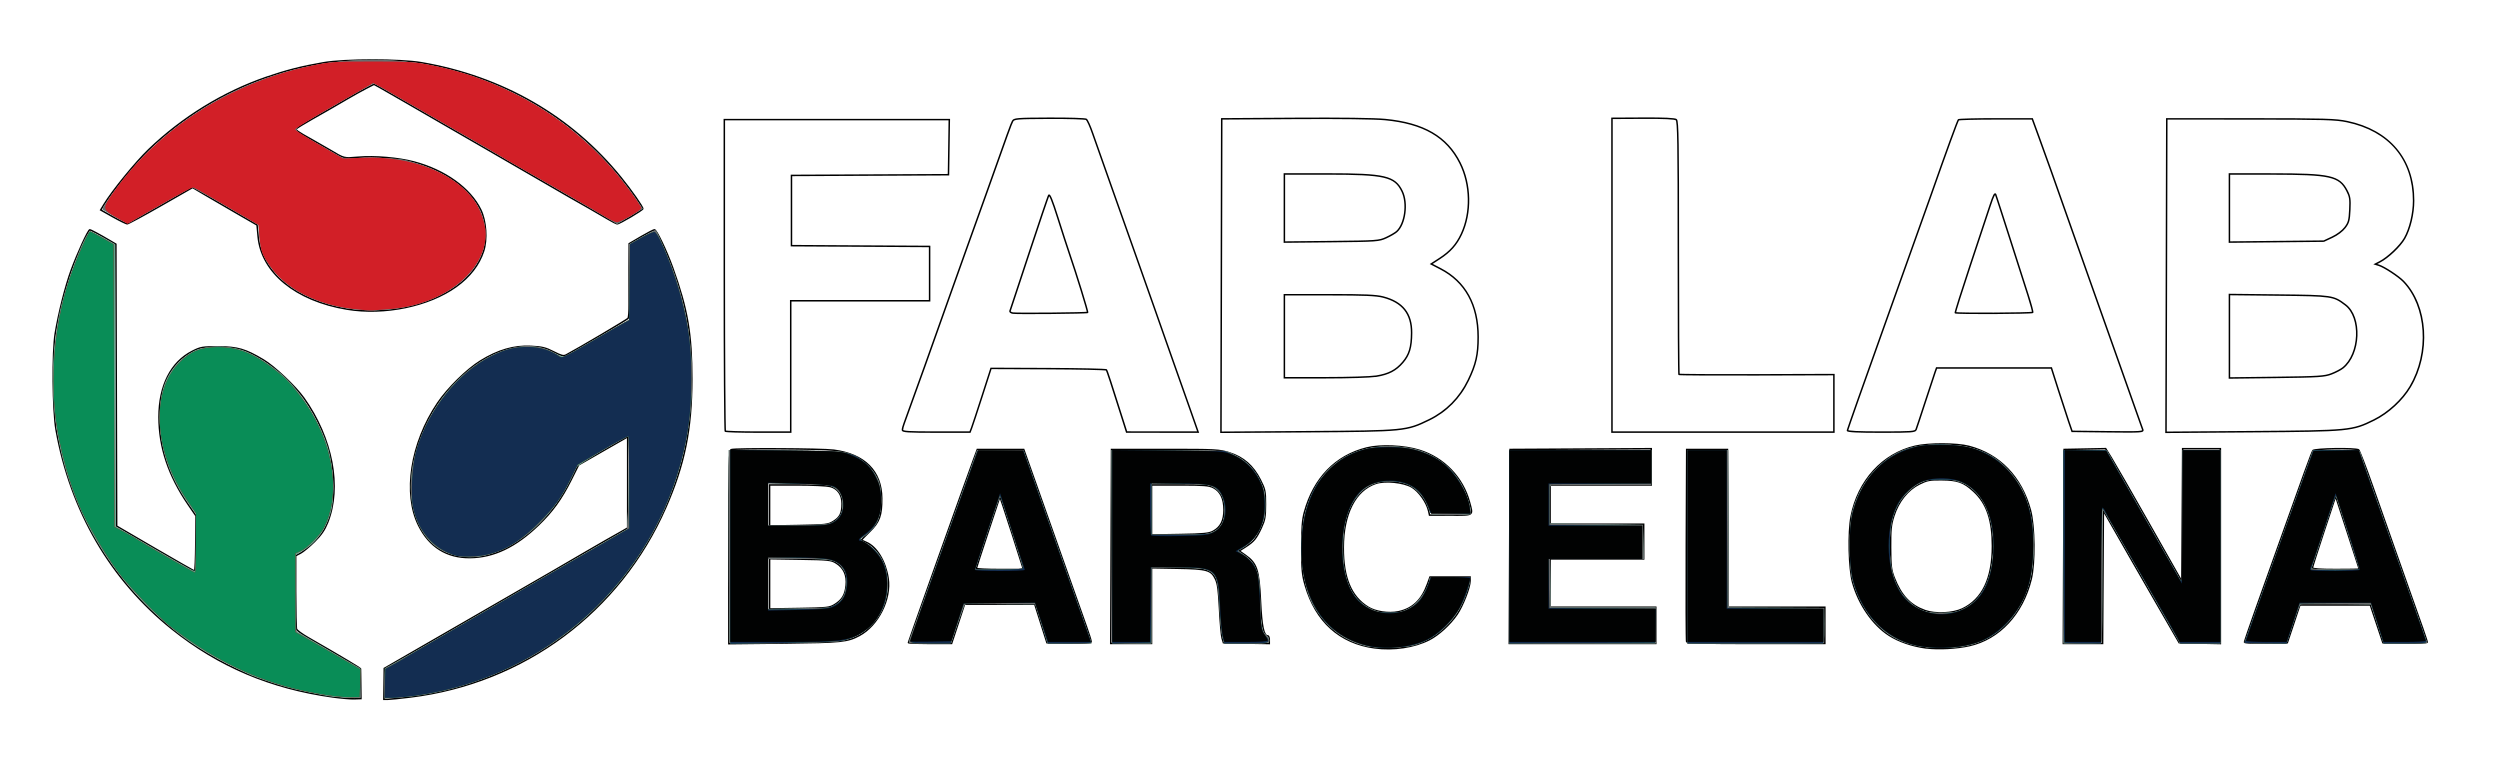 <?xml version="1.0" encoding="UTF-8" standalone="no"?>
<!-- Created with Inkscape (http://www.inkscape.org/) -->

<svg
   xmlns:dc="http://purl.org/dc/elements/1.1/"
   xmlns:cc="http://creativecommons.org/ns#"
   xmlns:rdf="http://www.w3.org/1999/02/22-rdf-syntax-ns#"
   xmlns:svg="http://www.w3.org/2000/svg"
   xmlns="http://www.w3.org/2000/svg"
   xmlns:sodipodi="http://sodipodi.sourceforge.net/DTD/sodipodi-0.dtd"
   xmlns:inkscape="http://www.inkscape.org/namespaces/inkscape"
   version="1.1"
   id="svg2"
   width="1656"
   height="513"
   viewBox="0 0 1656 513"
   sodipodi:docname="fablab.svg"
   inkscape:version="0.92.2 (5c3e80d, 2017-08-06)">
  <defs
     id="defs6" />
  <sodipodi:namedview
     pagecolor="#ffffff"
     bordercolor="#666666"
     borderopacity="1"
     objecttolerance="10"
     gridtolerance="10"
     guidetolerance="10"
     inkscape:pageopacity="0"
     inkscape:pageshadow="2"
     inkscape:window-width="1600"
     inkscape:window-height="838"
     id="namedview4"
     showgrid="false"
     inkscape:zoom="0.49019238"
     inkscape:cx="828"
     inkscape:cy="540.9011"
     inkscape:window-x="-8"
     inkscape:window-y="-8"
     inkscape:window-maximized="1"
     inkscape:current-layer="g835" />
  <g
     id="g835"
     transform="translate(5.77,-5.77)">
    <path
       style="color:#000000;font-style:normal;font-variant:normal;font-weight:normal;font-stretch:normal;font-size:medium;line-height:normal;font-family:sans-serif;font-variant-ligatures:normal;font-variant-position:normal;font-variant-caps:normal;font-variant-numeric:normal;font-variant-alternates:normal;font-feature-settings:normal;text-indent:0;text-align:start;text-decoration:none;text-decoration-line:none;text-decoration-style:solid;text-decoration-color:#000000;letter-spacing:normal;word-spacing:normal;text-transform:none;writing-mode:lr-tb;direction:ltr;text-orientation:mixed;dominant-baseline:auto;baseline-shift:baseline;text-anchor:start;white-space:normal;shape-padding:0;clip-rule:nonzero;display:inline;overflow:visible;visibility:visible;opacity:1;isolation:auto;mix-blend-mode:normal;color-interpolation:sRGB;color-interpolation-filters:linearRGB;solid-color:#000000;solid-opacity:1;vector-effect:none;fill-opacity:1;fill-rule:nonzero;stroke:none;stroke-width:1;stroke-linecap:butt;stroke-linejoin:miter;stroke-miterlimit:4;stroke-dasharray:none;stroke-dashoffset:0;stroke-opacity:1;color-rendering:auto;image-rendering:auto;shape-rendering:auto;text-rendering:auto;enable-background:accumulate"
       d="m 240.979,45.01 c -12.743,0.002 -25.481,0.616 -32.564,1.842 -14.475,2.506 -24.783,5.134 -37.977,9.684 -28.543,9.842 -55.693,26.541 -78.094,48.031 -8.575,8.226 -24.168,27.357 -29.613,36.346 l -2.492,4.113 8.592,4.832 c 2.247,1.264 4.433,2.412 6.152,3.248 0.86,0.418 1.601,0.757 2.184,0.996 0.291,0.12 0.542,0.214 0.754,0.281 0.212,0.068 0.366,0.117 0.576,0.117 0.204,0 0.275,-0.044 0.408,-0.092 0.134,-0.048 0.292,-0.112 0.48,-0.195 0.377,-0.167 0.876,-0.408 1.49,-0.715 1.228,-0.614 2.911,-1.497 4.934,-2.588 4.045,-2.181 9.443,-5.186 15.223,-8.492 l 20.756,-11.873 8.104,4.777 c 4.599,2.711 14.208,8.301 21.359,12.424 l 12.775,7.363 0.684,7.377 c 2.237,24.188 25.159,42.87 59.209,48.539 24.999,4.162 54.472,-1.914 72.797,-15.047 9.084,-6.51 15.327,-14.564 18.303,-23.66 2.605,-7.965 1.749,-20.323 -1.928,-27.838 -7.069,-14.449 -24.049,-26.554 -44.631,-31.945 -10.487,-2.747 -26.027,-4.057 -37.002,-3.121 -4.797,0.409 -7.023,0.627 -9.176,0.082 -2.153,-0.545 -4.362,-1.893 -9.059,-4.707 -2.505,-1.501 -7.678,-4.474 -11.514,-6.617 -5.533,-3.091 -8.486,-4.775 -9.854,-5.77 -0.684,-0.497 -0.926,-0.841 -0.947,-0.912 -0.011,-0.036 -0.015,-0.008 0.006,-0.051 0.02,-0.042 0.091,-0.136 0.209,-0.254 0.041,-0.041 0.441,-0.347 1.002,-0.715 0.561,-0.368 1.315,-0.842 2.205,-1.385 1.78,-1.086 4.107,-2.451 6.543,-3.832 11.94,-6.766 15.65,-8.899 23.881,-13.732 3.84,-2.255 9.347,-5.317 12.203,-6.785 l 4.992,-2.564 3.539,1.932 c 2.053,1.121 9.387,5.329 16.26,9.33 6.877,4.003 19.701,11.418 28.502,16.479 8.799,5.059 20.5,11.816 25.998,15.014 24.278,14.119 48.526,28.148 54.756,31.682 3.712,2.105 9.788,5.551 13.5,7.658 3.708,2.105 9.128,5.258 12.033,6.996 1.466,0.877 2.911,1.672 4.066,2.254 0.578,0.291 1.081,0.529 1.488,0.697 0.407,0.168 0.645,0.287 0.998,0.287 0.219,0 0.384,-0.055 0.604,-0.129 0.219,-0.074 0.475,-0.176 0.768,-0.305 0.585,-0.257 1.318,-0.62 2.152,-1.055 1.669,-0.87 3.738,-2.035 5.762,-3.229 2.024,-1.194 3.999,-2.414 5.477,-3.4 0.739,-0.493 1.352,-0.925 1.795,-1.275 0.221,-0.175 0.399,-0.327 0.539,-0.471 0.07,-0.072 0.13,-0.141 0.186,-0.225 0.056,-0.084 0.129,-0.18 0.129,-0.385 0,-0.401 -0.16,-0.682 -0.389,-1.141 -0.229,-0.458 -0.554,-1.028 -0.963,-1.697 -0.819,-1.339 -1.973,-3.073 -3.342,-5.031 -2.739,-3.916 -6.333,-8.721 -9.773,-12.973 C 373.079,82.459 327.316,56.086 273.584,46.842 266.471,45.618 253.722,45.008 240.979,45.01 Z m -0.002,1.021 c 12.731,-0.002 25.47,0.596 32.439,1.795 53.512,9.206 99.037,35.449 131.84,75.988 3.423,4.23 7.007,9.022 9.73,12.916 1.362,1.947 2.508,3.671 3.309,4.98 0.4,0.655 0.714,1.208 0.922,1.623 0.182,0.365 0.231,0.585 0.248,0.609 -0.087,0.089 -0.237,0.221 -0.438,0.379 -0.404,0.319 -1.004,0.744 -1.73,1.229 -1.453,0.969 -3.418,2.185 -5.43,3.371 -2.012,1.186 -4.071,2.345 -5.717,3.203 -0.823,0.429 -1.543,0.783 -2.094,1.025 -0.275,0.121 -0.509,0.214 -0.684,0.273 -0.175,0.059 -0.31,0.076 -0.283,0.076 0.078,0 -0.245,-0.06 -0.615,-0.213 -0.37,-0.153 -0.858,-0.381 -1.422,-0.664 -1.127,-0.567 -2.556,-1.355 -4.002,-2.221 -2.918,-1.747 -8.338,-4.896 -12.055,-7.006 -3.713,-2.107 -9.787,-5.555 -13.5,-7.66 -6.211,-3.522 -30.467,-17.558 -54.744,-31.676 -5.502,-3.2 -17.201,-9.955 -26.002,-15.016 -8.799,-5.059 -21.625,-12.475 -28.498,-16.477 -6.877,-4.003 -14.188,-8.197 -16.285,-9.342 l -4.004,-2.188 -5.463,2.809 c -2.894,1.488 -8.394,4.544 -12.254,6.811 -8.228,4.832 -11.929,6.961 -23.867,13.727 -2.445,1.385 -4.778,2.754 -6.57,3.848 -0.896,0.547 -1.657,1.025 -2.232,1.402 -0.576,0.378 -0.931,0.612 -1.16,0.842 -0.152,0.152 -0.298,0.311 -0.402,0.527 -0.104,0.217 -0.141,0.508 -0.064,0.77 0.154,0.522 0.577,0.898 1.318,1.438 1.483,1.078 4.417,2.741 9.953,5.834 3.826,2.137 9.003,5.113 11.486,6.602 4.693,2.812 6.958,4.22 9.328,4.82 2.371,0.601 4.716,0.354 9.508,-0.055 10.815,-0.923 26.335,0.385 36.662,3.09 20.357,5.332 37.099,17.34 43.986,31.418 3.51,7.174 4.363,19.481 1.875,27.086 -2.901,8.87 -8.991,16.751 -17.934,23.16 -18.03,12.922 -47.334,18.988 -72.051,14.873 -33.771,-5.623 -56.195,-24.033 -58.379,-47.645 l -0.729,-7.893 -13.225,-7.623 c -7.149,-4.121 -16.76,-9.711 -21.352,-12.418 l -8.604,-5.072 -21.26,12.16 c -5.774,3.303 -11.167,6.305 -15.201,8.48 -2.017,1.088 -3.695,1.97 -4.906,2.576 -0.606,0.303 -1.096,0.536 -1.447,0.691 -0.176,0.077 -0.318,0.135 -0.414,0.17 -0.096,0.035 -0.186,0.033 -0.07,0.033 0.034,0 -0.1,-0.015 -0.271,-0.07 -0.172,-0.055 -0.402,-0.141 -0.678,-0.254 -0.551,-0.226 -1.281,-0.559 -2.129,-0.971 -1.695,-0.824 -3.867,-1.964 -6.098,-3.219 l -7.691,-4.324 1.957,-3.23 c 5.332,-8.801 21,-28.037 29.451,-36.145 22.296,-21.389 49.329,-38.015 77.727,-47.807 13.154,-4.536 23.384,-7.145 37.822,-9.645 6.939,-1.201 19.66,-1.803 32.391,-1.805 z M 1082.603,83.541 1061.5,83.652 V 188.074 292.5 h 74 74 v -19.549 -19.551 l -51.565,0.154 c -14.041,0.042 -26.858,0.027 -36.195,-0.029 -4.669,-0.028 -8.468,-0.067 -11.113,-0.115 -1.323,-0.024 -2.356,-0.05 -3.062,-0.078 -0.308,-0.012 -0.525,-0.025 -0.701,-0.037 -0,-0.025 -0,-0.033 -0,-0.06 -0.015,-0.294 -0.03,-0.733 -0.045,-1.305 -0.03,-1.143 -0.059,-2.819 -0.086,-4.967 -0.055,-4.295 -0.104,-10.477 -0.144,-18.088 -0.082,-15.222 -0.13,-36.156 -0.125,-59.125 0.01,-34.931 -0.045,-55.858 -0.244,-68.182 -0.099,-6.162 -0.235,-10.171 -0.42,-12.717 -0.092,-1.273 -0.195,-2.178 -0.318,-2.82 -0.123,-0.642 -0.194,-1.032 -0.562,-1.338 -0.452,-0.375 -1.068,-0.471 -2.094,-0.615 -1.026,-0.144 -2.426,-0.256 -4.238,-0.342 -3.624,-0.171 -8.888,-0.233 -15.979,-0.195 z m -393.373,0.049 c -10.902,0.051 -16.731,0.107 -20.002,0.379 -1.635,0.136 -2.637,0.318 -3.35,0.623 -0.713,0.305 -1.113,0.784 -1.377,1.277 -1.065,1.989 -2.613,6.286 -17.756,48.963 -4.391,12.374 -10.116,28.35 -12.723,35.496 -2.609,7.154 -7.345,20.428 -10.525,29.506 -3.289,9.389 -10.594,29.905 -17.281,48.604 -6.688,18.698 -12.779,35.632 -13.584,37.695 -0.31,0.796 -0.591,1.676 -0.795,2.467 -0.204,0.79 -0.338,1.466 -0.338,1.965 0,0.275 0.136,0.581 0.357,0.779 0.221,0.199 0.498,0.324 0.854,0.432 0.711,0.215 1.767,0.352 3.406,0.457 3.279,0.21 8.873,0.268 18.262,0.268 h 22.723 l 1.172,-3.072 c 0.306,-0.801 1.224,-3.529 2.486,-7.355 1.262,-3.827 2.857,-8.725 4.482,-13.773 l 5.797,-18.008 37.547,0.154 c 10.423,0.043 19.966,0.16 26.939,0.314 3.487,0.077 6.332,0.165 8.32,0.256 0.994,0.046 1.774,0.092 2.307,0.139 0.266,0.023 0.472,0.046 0.6,0.066 0.02,0.042 0.068,0.119 0.17,0.361 0.13,0.31 0.303,0.763 0.521,1.371 0.438,1.217 1.063,3.061 1.928,5.699 1.73,5.277 4.423,13.73 8.527,26.727 l 2.234,7.076 24.051,0.023 24.389,0.021 -5.586,-15.916 c -2.944,-8.389 -7.675,-21.776 -10.516,-29.752 -2.84,-7.974 -5.544,-15.65 -5.984,-16.988 -0.466,-1.417 -3.619,-10.386 -7.033,-20.012 -3.413,-9.624 -8.82,-24.924 -12.016,-33.998 -3.197,-9.076 -10.376,-29.326 -15.953,-45.002 -5.577,-15.674 -11.442,-32.29 -13.029,-36.908 -0.8,-2.327 -1.672,-4.535 -2.439,-6.232 -0.384,-0.849 -0.741,-1.569 -1.055,-2.119 -0.314,-0.55 -0.513,-0.916 -0.893,-1.164 -0.163,-0.106 -0.27,-0.121 -0.416,-0.154 -0.146,-0.033 -0.319,-0.062 -0.525,-0.09 -0.414,-0.056 -0.961,-0.108 -1.635,-0.156 -1.349,-0.097 -3.201,-0.179 -5.432,-0.246 -4.46,-0.134 -10.426,-0.202 -16.83,-0.172 z m 162.766,0.1 -48.994,0.314 -0.256,104.297 -0.256,104.309 57.758,-0.377 c 32.287,-0.211 48.663,-0.338 58.918,-1.344 10.254,-1.006 14.41,-2.922 22.014,-6.625 11.42,-5.561 20.43,-14.67 26.07,-26.348 5.106,-10.573 6.602,-17.131 6.596,-28.916 -0.011,-21.433 -8.589,-37.028 -25.16,-45.619 l -5.416,-2.807 4.891,-3.166 c 7,-4.532 11.269,-9.322 14.557,-16.342 6.681,-14.267 6.31,-33.12 -0.926,-47.564 C 953.008,95.969 937.375,86.917 911.811,84.463 904.825,83.792 881.685,83.499 851.996,83.689 Z M 1316.289,84 c -6.638,0 -12.743,0.073 -17.238,0.189 -2.248,0.058 -4.093,0.128 -5.404,0.205 -0.656,0.039 -1.177,0.079 -1.559,0.123 -0.191,0.022 -0.345,0.043 -0.475,0.07 -0.065,0.013 -0.124,0.027 -0.188,0.049 -0.064,0.022 -0.132,0.028 -0.256,0.152 -0.179,0.179 -0.195,0.274 -0.291,0.471 -0.096,0.196 -0.211,0.456 -0.35,0.783 -0.277,0.654 -0.645,1.578 -1.103,2.766 -0.917,2.375 -2.191,5.8 -3.787,10.176 -3.192,8.751 -7.668,21.305 -13.133,36.85 -3.188,9.069 -16.866,47.391 -30.389,85.15 -6.762,18.88 -12.908,36.169 -17.365,48.812 -2.228,6.322 -4.036,11.482 -5.285,15.102 -0.625,1.81 -1.109,3.233 -1.44,4.227 -0.165,0.497 -0.291,0.884 -0.377,1.162 -0.043,0.139 -0.078,0.252 -0.102,0.34 -0.012,0.044 -0.021,0.082 -0.029,0.119 -0.01,0.037 -0.02,0.053 -0.02,0.158 0,0.234 0.14,0.423 0.262,0.523 0.122,0.101 0.246,0.156 0.385,0.209 0.278,0.105 0.627,0.182 1.086,0.254 0.918,0.144 2.265,0.256 4.1,0.346 3.669,0.18 9.271,0.264 17.061,0.264 10.202,0 15.811,-0.038 18.992,-0.279 1.59,-0.121 2.575,-0.284 3.268,-0.561 0.692,-0.277 1.091,-0.747 1.277,-1.23 0.211,-0.545 0.967,-2.797 2.064,-6.105 1.097,-3.309 2.518,-7.632 3.996,-12.17 2.956,-9.074 5.863,-17.873 6.436,-19.486 L 1277.373,250 h 37.672 37.658 l 4.502,14.152 c 2.538,7.978 5.617,17.421 6.851,21.01 l 2.352,6.834 24.084,0.271 c 11.174,0.126 17.086,0.17 20.182,-0.031 1.548,-0.101 2.381,-0.22 2.947,-0.57 0.283,-0.175 0.495,-0.482 0.531,-0.787 0.036,-0.305 -0.049,-0.555 -0.141,-0.791 -0.078,-0.201 -0.587,-1.615 -1.404,-3.908 -0.817,-2.293 -1.955,-5.495 -3.33,-9.371 -2.75,-7.751 -6.449,-18.2 -10.434,-29.475 -7.97,-22.55 -15.789,-44.595 -17.379,-49.004 -1.584,-4.392 -7.873,-22.172 -13.971,-39.496 -13.083,-37.171 -16.783,-47.575 -22.414,-63.006 L 1340.764,84 Z m 112.713,0 -0.256,104.314 -0.256,104.32 57.758,-0.42 c 32.241,-0.235 48.753,-0.388 59.055,-1.377 10.302,-0.989 14.421,-2.845 21.633,-6.4 9.553,-4.71 18.986,-13.38 24.256,-22.299 13.383,-22.65 11.426,-53.727 -4.533,-70.311 -1.67,-1.735 -4.836,-4.113 -8.062,-6.232 -3.226,-2.119 -6.455,-3.954 -8.379,-4.559 l -1.273,-0.4 1.851,-0.951 c 5.596,-2.875 13.625,-10.483 16.662,-15.801 3.622,-6.342 6.043,-16.469 6.043,-25.148 0,-27.647 -16.204,-46.936 -44.397,-52.885 -7.631,-1.61 -14.618,-1.807 -64.103,-1.828 z m -955.482,0.5 v 103.344 c 7e-5,28.283 0.074,54.067 0.193,72.828 0.06,9.38 0.13,17.005 0.209,22.309 0.039,2.652 0.08,4.723 0.123,6.146 0.021,0.712 0.042,1.261 0.065,1.645 0.011,0.192 0.024,0.342 0.037,0.459 0.006,0.058 0.013,0.107 0.023,0.16 0.005,0.027 0.01,0.054 0.023,0.094 0.013,0.04 0.008,0.092 0.129,0.213 0.218,0.218 0.297,0.171 0.42,0.199 0.123,0.028 0.264,0.052 0.438,0.074 0.347,0.045 0.814,0.087 1.4,0.127 1.173,0.079 2.816,0.149 4.812,0.209 3.993,0.119 9.403,0.193 15.273,0.193 H 518.5 v -44 -43 H 564 610.5 V 187.01 168.523 L 564.252,168.26 519,168.002 v -22.764 -22.764 l 51.502,-0.236 52.49,-0.24 0.281,-18.74 L 623.553,84.5 h -75.021 z m 609.09,0.041 c 7.082,-0.037 12.336,0.024 15.926,0.193 1.795,0.085 3.175,0.198 4.146,0.334 0.972,0.136 1.571,0.375 1.594,0.395 -0.08,-0.066 0.109,0.186 0.219,0.758 0.11,0.572 0.214,1.451 0.305,2.703 0.182,2.505 0.317,6.506 0.416,12.66 0.199,12.308 0.251,33.236 0.244,68.166 -0.01,22.97 0.043,43.904 0.125,59.129 0.041,7.612 0.09,13.798 0.144,18.098 0.028,2.15 0.056,3.828 0.086,4.98 0.015,0.576 0.031,1.02 0.047,1.33 0.01,0.155 0.016,0.276 0.025,0.371 0,0.048 0.01,0.087 0.018,0.133 0,0.023 0.01,0.045 0.02,0.082 0.01,0.019 0.012,0.041 0.027,0.074 0.015,0.033 0.102,0.147 0.103,0.148 0.17,0.17 0.211,0.129 0.256,0.141 0.044,0.012 0.079,0.018 0.115,0.023 0.073,0.011 0.154,0.019 0.256,0.027 0.203,0.016 0.482,0.031 0.842,0.045 0.72,0.029 1.76,0.054 3.086,0.078 2.652,0.048 6.454,0.087 11.125,0.115 9.342,0.057 22.16,0.071 36.203,0.029 L 1208.5,254.404 V 272.951 291.5 h -73 -73 V 188.074 84.646 Z m -393.375,0.049 c 6.394,-0.03 12.353,0.038 16.797,0.172 2.222,0.067 4.064,0.149 5.389,0.244 0.662,0.047 1.195,0.097 1.572,0.148 0.189,0.026 0.34,0.052 0.439,0.074 0.1,0.023 0.164,0.066 0.09,0.018 -0.023,-0.015 0.281,0.316 0.57,0.822 0.289,0.507 0.636,1.203 1.012,2.033 0.75,1.659 1.616,3.849 2.406,6.148 1.594,4.637 7.456,21.242 13.033,36.918 5.577,15.675 12.755,35.924 15.951,44.998 3.196,9.076 8.604,24.376 12.018,34.002 3.413,9.624 6.587,18.655 7.025,19.988 0.465,1.412 3.149,9.036 5.99,17.012 2.84,7.974 7.573,21.362 10.516,29.748 l 5.117,14.584 -22.977,-0.021 -23.316,-0.021 -2.016,-6.379 c -4.105,-12.997 -6.798,-21.453 -8.531,-26.738 -0.866,-2.643 -1.491,-4.492 -1.936,-5.727 -0.222,-0.617 -0.398,-1.081 -0.539,-1.418 -0.141,-0.337 -0.208,-0.518 -0.375,-0.717 -0.184,-0.219 -0.254,-0.174 -0.328,-0.195 -0.074,-0.021 -0.147,-0.035 -0.232,-0.049 -0.172,-0.028 -0.393,-0.052 -0.672,-0.076 -0.558,-0.049 -1.346,-0.097 -2.348,-0.143 -2.003,-0.092 -4.852,-0.178 -8.344,-0.256 -6.983,-0.155 -16.529,-0.272 -26.957,-0.314 l -38.277,-0.156 -6.021,18.703 c -1.625,5.047 -3.222,9.944 -4.482,13.768 -1.261,3.824 -2.197,6.601 -2.469,7.312 L 636.412,291.5 h -22.033 c -9.385,-4e-5 -14.98,-0.059 -18.197,-0.266 -1.609,-0.103 -2.628,-0.249 -3.18,-0.416 -0.276,-0.083 -0.427,-0.174 -0.477,-0.219 -0.049,-0.044 -0.025,-0.009 -0.025,-0.035 0,-0.29 0.113,-0.965 0.307,-1.715 0.194,-0.75 0.464,-1.601 0.758,-2.354 0.855,-2.193 6.908,-19.022 13.596,-37.721 6.688,-18.699 13.989,-39.213 17.281,-48.609 3.178,-9.072 7.915,-22.348 10.521,-29.494 2.609,-7.154 8.335,-23.128 12.727,-35.504 15.143,-42.676 16.727,-47.016 17.695,-48.826 0.214,-0.4 0.364,-0.606 0.889,-0.83 0.524,-0.224 1.445,-0.415 3.037,-0.547 3.184,-0.264 9.023,-0.324 19.924,-0.375 z m 162.77,0.1 c 29.679,-0.19 52.909,0.115 59.711,0.768 25.372,2.436 40.549,11.259 49.182,28.492 7.085,14.144 7.445,32.747 0.914,46.693 -3.221,6.879 -7.306,11.466 -14.193,15.926 l -6.336,4.102 6.943,3.6 c 16.259,8.43 24.61,23.562 24.621,44.73 0.006,11.702 -1.426,17.983 -6.496,28.48 -5.547,11.486 -14.387,20.421 -25.607,25.885 -7.598,3.7 -11.515,5.531 -21.674,6.527 -10.159,0.996 -26.54,1.129 -58.826,1.34 l -56.75,0.369 0.254,-103.297 0.252,-103.309 z M 1316.289,85 h 23.773 l 4.078,11.172 c 5.63,15.428 9.328,25.823 22.41,62.994 6.098,17.326 12.385,35.096 13.975,39.504 1.584,4.392 9.405,26.446 17.375,48.996 3.985,11.275 7.685,21.725 10.435,29.477 1.375,3.876 2.513,7.077 3.33,9.371 0.818,2.294 1.302,3.651 1.412,3.936 0.07,0.18 0.084,0.297 0.082,0.314 -0,0.018 0.035,-0.01 -0.066,0.053 -0.204,0.126 -0.983,0.324 -2.484,0.422 -3.003,0.195 -8.935,0.156 -20.107,0.029 l -23.377,-0.264 -2.121,-6.166 c -1.225,-3.562 -4.31,-13.018 -6.846,-20.99 L 1353.436,249 h -38.391 -38.377 l -1.184,3.332 c -0.599,1.687 -3.488,10.437 -6.445,19.514 -1.478,4.537 -2.898,8.857 -3.994,12.164 -1.097,3.307 -1.887,5.643 -2.049,6.061 -0.121,0.314 -0.211,0.461 -0.715,0.662 -0.503,0.201 -1.421,0.375 -2.971,0.492 -3.099,0.235 -8.718,0.275 -18.918,0.275 -7.783,0 -13.377,-0.084 -17.012,-0.262 -1.817,-0.089 -3.147,-0.203 -3.994,-0.336 -0.392,-0.061 -0.655,-0.129 -0.82,-0.186 0.014,-0.046 0.021,-0.075 0.039,-0.133 0.082,-0.266 0.207,-0.651 0.371,-1.145 0.328,-0.986 0.811,-2.407 1.435,-4.215 1.248,-3.615 3.053,-8.775 5.281,-15.096 4.456,-12.641 10.604,-29.928 17.365,-48.807 13.523,-37.76 27.198,-76.075 30.391,-85.156 5.464,-15.542 9.94,-28.095 13.129,-36.84 1.595,-4.372 2.866,-7.792 3.779,-10.156 0.457,-1.182 0.824,-2.1 1.094,-2.736 0.135,-0.318 0.246,-0.567 0.328,-0.736 0.055,-0.114 0.057,-0.114 0.066,-0.135 0.08,-0.016 0.196,-0.034 0.355,-0.053 0.348,-0.04 0.858,-0.079 1.504,-0.117 1.292,-0.076 3.13,-0.145 5.371,-0.203 C 1303.559,85.073 1309.659,85 1316.289,85 Z m 113.709,0 55.002,0.023 c 49.483,0.021 56.37,0.219 63.897,1.807 27.843,5.875 43.603,24.648 43.603,51.906 0,8.491 -2.424,18.545 -5.912,24.652 -2.858,5.005 -10.956,12.688 -16.25,15.408 l -4.018,2.064 3.596,1.129 c 1.663,0.523 4.942,2.347 8.131,4.441 3.189,2.095 6.345,4.484 7.891,6.09 15.553,16.161 17.551,46.843 4.394,69.109 -5.147,8.712 -14.49,17.3 -23.84,21.91 -7.201,3.55 -11.075,5.322 -21.285,6.303 -10.21,0.98 -26.725,1.136 -58.965,1.371 l -56.75,0.414 0.254,-103.312 z m -955.478,0.5 h 74.012 74.006 l -0.264,17.742 -0.266,17.76 -51.51,0.236 L 518,121.479 v 23.76 23.76 l 46.248,0.262 45.252,0.258 V 187.01 204.5 H 564 517.5 v 44 43 h -20.834 c -5.862,0 -11.266,-0.074 -15.244,-0.193 -1.989,-0.059 -3.623,-0.129 -4.773,-0.207 -0.575,-0.039 -1.03,-0.081 -1.34,-0.121 -0.082,-0.011 -0.122,-0.019 -0.182,-0.029 -0.006,-0.075 -0.011,-0.13 -0.018,-0.236 -0.021,-0.366 -0.043,-0.908 -0.065,-1.615 -0.043,-1.414 -0.084,-3.484 -0.123,-6.133 -0.079,-5.298 -0.149,-12.92 -0.209,-22.299 -0.119,-18.758 -0.193,-44.541 -0.193,-72.822 z M 844.5,120.5 v 23.064 23.068 l 31.756,-0.318 c 15.053,-0.151 22.908,-0.25 27.633,-0.59 4.725,-0.34 6.379,-0.95 8.783,-2.059 2.764,-1.274 5.83,-3.027 7.016,-4.08 2.956,-2.625 4.831,-7.409 5.533,-12.549 0.702,-5.14 0.219,-10.647 -1.768,-14.75 -2.448,-5.058 -5.503,-8.109 -12.586,-9.762 C 903.784,120.873 892.653,120.5 873.686,120.5 Z m 626,0 v 23.064 23.068 l 31.756,-0.318 31.357,-0.316 5.705,-2.674 c 3.411,-1.6 6.851,-4.168 8.619,-6.486 1.243,-1.63 2.015,-2.905 2.488,-4.654 0.473,-1.749 0.66,-3.941 0.828,-7.496 0.335,-7.073 0.035,-8.985 -1.99,-12.861 -2.569,-4.917 -5.51,-7.843 -12.535,-9.408 -7.025,-1.565 -18.157,-1.889 -37.478,-1.9 z m -625,1 h 28.186 c 18.954,0 30.067,0.393 36.955,2 6.888,1.607 9.532,4.309 11.912,9.225 1.859,3.841 2.358,9.196 1.678,14.178 -0.681,4.982 -2.552,9.578 -5.207,11.936 -0.935,0.83 -4.074,2.677 -6.77,3.92 -2.377,1.096 -3.778,1.634 -8.438,1.969 -4.66,0.335 -12.52,0.436 -27.572,0.588 L 845.5,165.623 v -22.059 z m 626,0 27.75,0.018 c 19.31,0.012 30.426,0.353 37.26,1.875 6.833,1.522 9.363,4.105 11.867,8.898 1.986,3.8 2.21,5.309 1.877,12.35 -0.168,3.538 -0.36,5.673 -0.795,7.281 -0.435,1.608 -1.104,2.721 -2.316,4.311 -1.6,2.097 -4.979,4.653 -8.248,6.186 l -5.508,2.584 -31.143,0.312 -30.744,0.309 v -22.059 z m -156.031,12.371 c -0.447,0.215 -0.65,0.604 -0.955,1.193 -0.611,1.18 -1.383,3.261 -2.438,6.459 -1.599,4.849 -7.532,22.734 -13.184,39.74 -2.826,8.505 -5.356,16.301 -7.154,22.014 -0.899,2.857 -1.615,5.192 -2.096,6.838 -0.24,0.823 -0.422,1.473 -0.539,1.936 -0.058,0.231 -0.1,0.413 -0.127,0.559 -0.014,0.073 -0.024,0.136 -0.029,0.203 -0,0.034 -0.01,0.067 -0,0.117 0,0.05 -0.01,0.116 0.08,0.254 0.152,0.246 0.253,0.219 0.322,0.242 0.069,0.023 0.128,0.037 0.195,0.049 0.134,0.025 0.297,0.042 0.5,0.06 0.406,0.037 0.97,0.07 1.68,0.1 1.42,0.058 3.417,0.103 5.803,0.135 4.771,0.064 11.093,0.078 17.426,0.049 6.332,-0.029 12.673,-0.101 17.477,-0.209 2.402,-0.054 4.419,-0.116 5.863,-0.188 0.722,-0.036 1.301,-0.074 1.721,-0.115 0.21,-0.02 0.379,-0.04 0.518,-0.064 0.069,-0.012 0.13,-0.025 0.195,-0.045 0.066,-0.02 0.131,-0.014 0.275,-0.158 0.2,-0.2 0.169,-0.323 0.176,-0.422 0.01,-0.099 0,-0.189 -0.01,-0.293 -0.019,-0.208 -0.061,-0.462 -0.123,-0.775 -0.125,-0.626 -0.333,-1.479 -0.607,-2.512 -0.55,-2.065 -1.369,-4.839 -2.33,-7.832 -1.917,-5.971 -7.367,-23.008 -12.111,-37.857 -2.373,-7.426 -4.611,-14.381 -6.305,-19.605 -0.847,-2.612 -1.558,-4.791 -2.082,-6.381 -0.524,-1.59 -0.846,-2.552 -0.969,-2.863 -0.082,-0.21 -0.177,-0.402 -0.385,-0.557 -0.207,-0.155 -0.564,-0.178 -0.787,-0.07 z m -626.135,0.713 c -0.162,-0.051 -0.383,-0.038 -0.545,0.051 -0.162,0.088 -0.258,0.216 -0.326,0.338 -0.129,0.23 -0.236,0.538 -0.457,1.137 -0.221,0.599 -0.514,1.425 -0.875,2.455 -0.722,2.061 -1.709,4.935 -2.889,8.418 -2.36,6.965 -5.495,16.357 -8.836,26.496 -3.341,10.138 -6.429,19.485 -8.711,26.379 -1.141,3.447 -2.08,6.28 -2.75,8.291 -0.335,1.006 -0.602,1.807 -0.793,2.375 -0.191,0.568 -0.316,0.933 -0.33,0.971 -0.105,0.278 -0.09,0.592 0.018,0.85 0.107,0.258 0.29,0.466 0.51,0.641 0.439,0.35 1.044,0.581 1.754,0.682 0.48,0.068 1.504,0.101 3.062,0.131 1.558,0.029 3.61,0.046 5.984,0.053 4.749,0.014 10.791,-0.013 16.75,-0.07 5.959,-0.057 11.835,-0.143 16.254,-0.244 2.21,-0.051 4.055,-0.105 5.367,-0.162 0.656,-0.029 1.178,-0.056 1.553,-0.086 0.187,-0.015 0.336,-0.031 0.457,-0.049 0.06,-0.009 0.112,-0.017 0.17,-0.031 0.058,-0.015 0.104,0.029 0.287,-0.154 0.17,-0.17 0.148,-0.271 0.154,-0.336 0.007,-0.065 0.005,-0.11 0.002,-0.156 -0.006,-0.092 -0.021,-0.185 -0.041,-0.299 -0.041,-0.227 -0.109,-0.528 -0.203,-0.906 -0.188,-0.757 -0.48,-1.822 -0.854,-3.131 -0.748,-2.619 -1.826,-6.213 -3.064,-10.229 -2.478,-8.031 -5.593,-17.74 -7.969,-24.658 -1.317,-3.835 -4.733,-14.379 -7.584,-23.406 -1.839,-5.824 -3.198,-9.82 -4.188,-12.248 -0.495,-1.214 -0.885,-2.028 -1.248,-2.535 -0.181,-0.254 -0.337,-0.464 -0.66,-0.564 z m 626.42,0.41 c 0.096,0.255 0.407,1.166 0.906,2.68 0.523,1.587 1.233,3.766 2.08,6.377 1.693,5.223 3.931,12.177 6.303,19.602 4.745,14.85 10.196,31.886 12.113,37.859 0.956,2.979 1.773,5.74 2.317,7.781 0.272,1.021 0.475,1.863 0.592,2.451 0.047,0.236 0.068,0.396 0.086,0.539 -0.077,0.01 -0.132,0.019 -0.236,0.029 -0.39,0.038 -0.958,0.074 -1.672,0.109 -1.428,0.07 -3.439,0.134 -5.836,0.188 -4.794,0.108 -11.131,0.18 -17.459,0.209 -6.328,0.029 -12.649,0.015 -17.41,-0.049 -2.38,-0.032 -4.371,-0.077 -5.773,-0.135 -0.701,-0.029 -1.257,-0.061 -1.631,-0.096 -0.052,-0.005 -0.069,-0.009 -0.113,-0.014 0.018,-0.079 0.027,-0.129 0.053,-0.23 0.111,-0.44 0.291,-1.082 0.529,-1.898 0.477,-1.633 1.194,-3.966 2.092,-6.818 1.796,-5.706 4.323,-13.499 7.148,-22 5.652,-17.006 11.584,-34.887 13.184,-39.74 1.049,-3.182 1.831,-5.26 2.377,-6.314 0.192,-0.371 0.27,-0.432 0.352,-0.529 z m -626.545,0.789 c 0.256,0.37 0.634,1.12 1.105,2.277 0.965,2.37 2.324,6.358 4.16,12.172 2.852,9.033 6.265,19.565 7.592,23.43 2.369,6.901 5.484,16.607 7.959,24.629 1.238,4.011 2.316,7.602 3.061,10.209 0.372,1.303 0.661,2.36 0.844,3.096 0.074,0.298 0.118,0.502 0.154,0.684 -0.036,0.003 -0.05,0.007 -0.09,0.01 -0.351,0.028 -0.866,0.058 -1.516,0.086 -1.299,0.056 -3.14,0.11 -5.346,0.16 -4.412,0.101 -10.286,0.187 -16.242,0.244 -5.956,0.057 -11.995,0.084 -16.738,0.07 -2.371,-0.007 -4.418,-0.023 -5.967,-0.053 -1.549,-0.029 -2.641,-0.079 -2.941,-0.121 -0.57,-0.081 -1.028,-0.279 -1.271,-0.473 -0.122,-0.097 -0.186,-0.189 -0.209,-0.244 -0.023,-0.055 -0.022,-0.067 -0.006,-0.111 0.046,-0.123 0.15,-0.436 0.342,-1.006 0.192,-0.57 0.46,-1.371 0.795,-2.377 0.67,-2.012 1.609,-4.846 2.75,-8.293 2.282,-6.894 5.37,-16.243 8.711,-26.381 3.34,-10.137 6.475,-19.525 8.834,-26.486 1.179,-3.481 2.165,-6.355 2.885,-8.41 0.36,-1.027 0.654,-1.85 0.871,-2.439 0.147,-0.399 0.197,-0.511 0.264,-0.672 z M 427.752,157.5 c -0.22,0 -0.348,0.054 -0.543,0.123 -0.195,0.069 -0.424,0.163 -0.695,0.283 -0.542,0.24 -1.239,0.581 -2.053,1 -1.627,0.839 -3.713,1.99 -5.875,3.258 l -8.084,4.738 -0.07,16.441 c -0.037,8.887 -0.029,19.754 0.018,24.162 0.023,2.187 -0.042,4.3 -0.164,5.934 -0.061,0.817 -0.137,1.514 -0.221,2.031 -0.084,0.517 -0.235,0.899 -0.209,0.861 0.065,-0.094 0.019,-0.025 -0.047,0.027 -0.066,0.052 -0.167,0.126 -0.297,0.217 -0.26,0.182 -0.635,0.431 -1.105,0.734 -0.941,0.606 -2.268,1.433 -3.869,2.414 -3.202,1.961 -7.504,4.541 -12.053,7.232 -9.097,5.383 -19.188,11.219 -23.393,13.441 -0.847,0.448 -1.443,0.576 -2.576,0.301 -1.133,-0.275 -2.767,-1.013 -5.379,-2.35 -5.308,-2.717 -7.783,-3.312 -15.266,-3.67 -11.326,-0.542 -21.976,2.56 -33.635,9.768 -9.136,5.648 -21.916,18.222 -28.547,28.068 -17.959,26.666 -23.198,60.325 -12.533,81.643 7.14,14.271 18.821,21.586 34.309,21.467 15.865,-0.122 30.541,-7.108 45.74,-21.699 9.286,-8.915 15.355,-17.296 21.742,-30.018 l 4.932,-9.824 16.119,-9.232 15.502,-8.879 -0.002,29.334 v 29.904 l -4.953,2.855 c -2.858,1.648 -7.245,4.126 -9.74,5.502 -2.516,1.387 -8.83,5.042 -14.059,8.137 -8.754,5.181 -22.287,13.01 -74.996,43.393 -10.725,6.182 -27.987,16.137 -38.361,22.121 l -19.109,11.021 -0.141,10.52 -0.145,10.74 h 3.035 c 0.778,-8e-5 2.779,-0.173 5.502,-0.451 2.723,-0.278 6.126,-0.663 9.559,-1.084 75.461,-9.262 139.135,-56.488 169.557,-125.764 12.527,-28.527 17.312,-52.044 17.338,-85.201 0.023,-30.116 -2.782,-46.418 -12.762,-74.17 -2.025,-5.631 -4.692,-11.889 -7.027,-16.754 -1.167,-2.432 -2.25,-4.515 -3.137,-6.004 -0.443,-0.745 -0.834,-1.339 -1.178,-1.77 -0.172,-0.215 -0.329,-0.391 -0.494,-0.529 C 428.222,157.635 428.049,157.5 427.752,157.5 Z m -374.037,0.018 c -0.367,-0.008 -0.49,0.171 -0.637,0.32 -0.146,0.149 -0.29,0.335 -0.451,0.568 -0.322,0.467 -0.707,1.119 -1.15,1.936 -0.887,1.633 -2.004,3.918 -3.221,6.568 -2.433,5.301 -5.262,12.06 -7.406,17.918 -3.734,10.203 -8.347,28.471 -10.506,41.59 -2.069,12.573 -1.747,51.438 0.529,64.17 9.639,53.913 36.206,99.541 76.992,132.213 30.92,24.768 65.554,39.427 106.6,45.121 5.501,0.763 11.928,1.321 14.457,1.232 l 4.893,-0.172 -0.127,-9.988 c -0.033,-2.613 -0.066,-5.06 -0.094,-6.896 -0.028,-1.837 -0.047,-2.998 -0.061,-3.256 -0.011,-0.213 -0.087,-0.281 -0.137,-0.346 -0.049,-0.065 -0.099,-0.114 -0.154,-0.166 -0.112,-0.104 -0.25,-0.215 -0.432,-0.35 -0.362,-0.269 -0.887,-0.625 -1.588,-1.078 -1.402,-0.905 -3.505,-2.195 -6.352,-3.896 -5.693,-3.403 -14.354,-8.445 -26.256,-15.289 -1.947,-1.12 -3.785,-2.308 -5.164,-3.311 -0.689,-0.501 -1.265,-0.958 -1.676,-1.328 -0.411,-0.37 -0.654,-0.713 -0.654,-0.715 0.024,0.063 -0.048,-0.249 -0.084,-0.65 -0.036,-0.402 -0.073,-0.956 -0.107,-1.641 -0.069,-1.37 -0.131,-3.262 -0.184,-5.533 -0.105,-4.543 -0.17,-10.607 -0.17,-17.09 v -23.283 l 2.943,-1.541 c 0.967,-0.506 2.442,-1.605 4.133,-3.008 1.691,-1.402 3.573,-3.1 5.248,-4.762 4.524,-4.488 6.814,-7.809 8.791,-12.756 9.474,-23.705 3.228,-56.245 -15.799,-82.951 -5.571,-7.819 -19.524,-20.994 -26.959,-25.432 -11.94,-7.127 -17.241,-8.667 -29.932,-8.693 -5.394,-0.011 -8.379,0.025 -10.746,0.426 -2.367,0.401 -4.078,1.173 -6.826,2.564 -14.386,7.282 -22.376,23.083 -22.375,43.986 6.48e-4,20.123 6.343,39.088 19.469,58.283 l 5.041,7.369 -0.15,18.094 c -0.042,5.014 -0.151,9.572 -0.293,12.871 -0.071,1.65 -0.15,2.986 -0.232,3.898 -0.031,0.347 -0.061,0.568 -0.092,0.781 -0.034,-0.017 -0.047,-0.024 -0.084,-0.043 -0.376,-0.195 -0.916,-0.489 -1.6,-0.865 -1.367,-0.753 -3.307,-1.843 -5.674,-3.189 -4.734,-2.693 -11.179,-6.409 -18.189,-10.496 L 72,353.984 71.74,260.885 71.479,167.215 67.994,165.158 c -3.794,-2.238 -7.122,-4.129 -9.6,-5.465 -1.239,-0.668 -2.264,-1.199 -3.035,-1.566 -0.386,-0.184 -0.708,-0.326 -0.969,-0.428 -0.261,-0.102 -0.417,-0.176 -0.676,-0.182 z M 427.752,158.5 c -0.128,0 -0.09,-0.028 -0.008,0.041 0.082,0.069 0.209,0.201 0.355,0.385 0.293,0.367 0.67,0.936 1.1,1.658 0.86,1.445 1.936,3.509 3.096,5.924 2.319,4.83 4.976,11.072 6.986,16.662 9.958,27.691 12.726,43.776 12.703,73.83 -0.026,33.062 -4.77,56.371 -17.254,84.799 -30.282,68.958 -93.641,115.954 -168.762,125.174 -3.426,0.42 -6.825,0.803 -9.539,1.08 -2.714,0.277 -4.787,0.447 -5.4,0.447 h -2.023 l 0.131,-9.727 0.135,-9.951 18.615,-10.738 c 10.374,-5.984 27.638,-15.937 38.363,-22.119 52.71,-30.382 66.241,-38.212 75.004,-43.398 5.222,-3.091 11.548,-6.751 14.033,-8.121 2.506,-1.381 6.892,-3.859 9.758,-5.512 l 5.453,-3.145 v -30.482 l 0.002,-31.059 -16.998,9.736 -16.381,9.381 -5.068,10.094 c -6.352,12.653 -12.321,20.897 -21.539,29.746 -15.082,14.479 -29.48,21.3 -45.057,21.42 -15.172,0.116 -26.399,-6.908 -33.406,-20.914 -10.416,-20.821 -5.322,-54.221 12.469,-80.637 6.518,-9.678 19.321,-22.261 28.244,-27.777 11.537,-7.132 21.943,-10.151 33.059,-9.619 7.442,0.356 9.607,0.875 14.859,3.562 2.628,1.345 4.289,2.112 5.598,2.43 1.309,0.318 2.301,0.129 3.279,-0.389 4.259,-2.252 14.331,-8.079 23.434,-13.465 4.552,-2.693 8.859,-5.274 12.068,-7.24 1.605,-0.983 2.934,-1.812 3.887,-2.426 0.476,-0.307 0.858,-0.559 1.137,-0.754 0.139,-0.098 0.254,-0.182 0.346,-0.254 0.091,-0.072 0.147,-0.094 0.25,-0.244 0.237,-0.344 0.28,-0.705 0.371,-1.268 0.091,-0.562 0.17,-1.28 0.232,-2.115 0.125,-1.671 0.19,-3.808 0.166,-6.021 -0.047,-4.392 -0.055,-15.263 -0.018,-24.146 l 0.066,-15.871 7.592,-4.449 c 2.148,-1.26 4.223,-2.405 5.828,-3.232 0.802,-0.414 1.488,-0.748 2,-0.975 0.256,-0.113 0.468,-0.199 0.623,-0.254 0.155,-0.054 0.282,-0.066 0.211,-0.066 z m -373.969,0.049 c 0.036,0.012 0.081,0.018 0.244,0.082 0.224,0.087 0.53,0.223 0.902,0.4 0.745,0.355 1.76,0.878 2.99,1.541 2.46,1.327 5.78,3.214 9.566,5.447 l 2.994,1.766 0.26,93.102 L 71,354.561 96.746,369.568 c 7.013,4.088 13.461,7.805 18.199,10.5 2.369,1.348 4.311,2.44 5.686,3.197 0.687,0.378 1.232,0.673 1.621,0.875 0.194,0.101 0.349,0.178 0.469,0.234 0.06,0.028 0.11,0.051 0.16,0.07 0.05,0.02 0.037,0.055 0.248,0.055 0.257,0 0.391,-0.161 0.445,-0.24 0.054,-0.079 0.073,-0.136 0.092,-0.191 0.038,-0.11 0.062,-0.218 0.086,-0.354 0.048,-0.271 0.09,-0.639 0.133,-1.109 0.085,-0.941 0.163,-2.287 0.234,-3.945 0.143,-3.317 0.253,-7.883 0.295,-12.906 l 0.152,-18.406 -5.217,-7.631 C 106.312,320.651 100.055,301.913 100.055,282 c -6.7e-4,-20.65 7.826,-36.009 21.826,-43.096 2.732,-1.383 4.302,-2.09 6.541,-2.469 2.239,-0.379 5.188,-0.423 10.576,-0.412 12.613,0.026 17.539,1.457 29.424,8.551 7.153,4.27 21.238,17.55 26.656,25.154 18.864,26.477 24.986,58.73 15.686,82 -1.936,4.845 -4.099,7.982 -8.568,12.416 -1.651,1.638 -3.516,3.319 -5.182,4.701 -1.666,1.382 -3.158,2.474 -3.957,2.893 l -3.48,1.822 v 23.889 c 0,6.49 0.065,12.56 0.17,17.113 0.052,2.277 0.116,4.173 0.186,5.559 0.035,0.693 0.071,1.257 0.109,1.682 0.039,0.425 0.043,0.648 0.146,0.918 0.158,0.412 0.468,0.695 0.92,1.102 0.452,0.407 1.048,0.878 1.756,1.393 1.417,1.03 3.277,2.233 5.254,3.369 11.899,6.843 20.557,11.883 26.24,15.279 2.842,1.698 4.94,2.986 6.322,3.879 0.691,0.446 1.204,0.797 1.533,1.041 0.154,0.114 0.259,0.201 0.324,0.26 0.006,0.188 0.03,1.318 0.057,3.07 0.028,1.836 0.061,4.28 0.094,6.893 l 0.115,9.012 -3.916,0.137 c -2.315,0.081 -8.822,-0.465 -14.283,-1.223 C 173.714,461.259 139.276,446.681 108.49,422.02 67.893,389.499 41.458,344.108 31.857,290.412 c -2.216,-12.395 -2.539,-51.606 -0.527,-63.83 2.146,-13.041 6.764,-31.32 10.457,-41.41 2.131,-5.824 4.957,-12.568 7.379,-17.844 1.211,-2.638 2.321,-4.909 3.189,-6.508 0.434,-0.799 0.809,-1.433 1.094,-1.846 0.139,-0.202 0.257,-0.346 0.334,-0.426 z M 1470.5,200.35 v 28.152 28.154 l 31.756,-0.393 c 13.971,-0.173 21.919,-0.32 26.963,-0.643 5.044,-0.323 7.224,-0.834 9.525,-1.715 2.833,-1.084 6.229,-2.837 7.727,-4.035 5.893,-4.711 9.024,-13.248 9.365,-21.637 0.341,-8.389 -2.102,-16.693 -7.678,-20.902 -4.005,-3.023 -6.294,-4.636 -11.943,-5.471 -5.65,-0.834 -14.671,-0.948 -32.459,-1.145 z M 844.5,200.5 v 28 28 l 27.75,-0.008 c 7.499,-0.002 15.033,-0.12 21.133,-0.309 5.819,-0.18 9.988,-0.426 11.988,-0.707 v 0.062 l 0.58,-0.094 c 8.256,-1.34 13.259,-3.937 17.836,-9.283 4.409,-5.151 5.917,-10.191 5.986,-19.855 0.046,-6.484 -1.464,-11.72 -4.658,-15.748 -3.194,-4.029 -8.043,-6.821 -14.57,-8.521 C 905.841,200.812 898.231,200.5 874.789,200.5 Z m 627,0.861 32.244,0.355 c 17.787,0.197 26.817,0.319 32.326,1.133 5.509,0.814 7.486,2.261 11.484,5.279 5.178,3.909 7.613,11.898 7.281,20.064 -0.332,8.166 -3.426,16.448 -8.99,20.896 -1.281,1.024 -4.719,2.834 -7.459,3.883 -2.228,0.853 -4.236,1.33 -9.232,1.65 -4.997,0.32 -12.941,0.468 -26.91,0.641 L 1471.5,255.645 V 228.502 Z M 845.5,201.5 h 29.289 c 23.433,0 31.018,0.337 35.504,1.506 6.386,1.663 11.011,4.355 14.039,8.174 3.028,3.819 4.487,8.793 4.441,15.119 -0.068,9.566 -1.469,14.217 -5.746,19.213 -4.449,5.198 -9.115,7.628 -17.236,8.945 -1.661,0.27 -6.352,0.538 -12.439,0.727 -6.087,0.189 -13.613,0.307 -21.102,0.309 L 845.5,255.5 v -27 z m 435.416,97.83 c -6.84,-0.015 -13.775,0.507 -18.281,1.566 -21.74,5.114 -38.036,23.013 -42.707,46.84 -2.094,10.68 -1.579,34.618 0.971,43.896 4.03,14.665 13.478,28.378 24.445,35.4 6.399,4.098 15.332,7.17 24.312,8.379 l 0.567,0.076 v -0.033 c 8.158,1.005 20.1,0.382 28.637,-1.535 20.061,-4.505 35.54,-21.154 41.283,-44.299 2.669,-10.756 2.409,-35.392 -0.486,-46.053 -6.009,-22.125 -20.507,-37.19 -41.029,-42.586 -4.127,-1.085 -10.871,-1.637 -17.711,-1.652 z m 0.01,1.035 c 6.804,0.016 13.506,0.547 17.449,1.584 20.193,5.31 34.385,20.036 40.318,41.881 2.795,10.291 3.058,35.164 0.48,45.551 -5.67,22.847 -20.876,39.151 -40.531,43.564 -8.566,1.924 -20.874,2.549 -28.852,1.475 -8.844,-1.191 -17.673,-4.237 -23.906,-8.229 -10.688,-6.844 -20.054,-20.392 -24.02,-34.824 -2.44,-8.878 -2.985,-33.074 -0.953,-43.439 4.605,-23.489 20.613,-41.036 41.955,-46.057 4.351,-1.023 11.255,-1.522 18.059,-1.506 z m -364.256,0.369 c -6.379,-0.281 -12.649,0.125 -17.289,1.287 -20.846,5.223 -35.306,20.156 -41.574,42.877 -1.406,5.095 -1.804,10.362 -1.805,23.602 -8.2e-4,14.791 0.313,18.149 2.326,25.104 6.999,24.174 23.077,38.675 46.406,41.812 12.633,1.699 26.401,-0.355 36.496,-5.471 6.184,-3.134 13.957,-10.23 18.514,-16.867 1.957,-2.851 4.125,-7.37 5.824,-11.734 1.699,-4.365 2.934,-8.504 2.934,-10.824 V 387.5 h -13.766 -13.615 l -1.832,5.08 c -3.749,10.397 -9.704,16.024 -18.91,17.936 -6.317,1.311 -14.836,0.012 -19.627,-2.949 -11.118,-6.871 -16.27,-19.136 -16.232,-39 0.021,-11.172 2.007,-20.623 5.652,-27.812 3.645,-7.189 8.928,-12.115 15.604,-14.318 2.953,-0.975 7.487,-1.187 11.924,-0.736 4.437,0.45 8.798,1.568 11.422,3.105 4.567,2.677 9.721,9.972 10.945,15.545 l 0.691,3.15 h 14.324 c 3.935,0 6.839,0.034 8.969,-0.059 2.13,-0.093 3.495,-0.278 4.402,-0.893 0.454,-0.307 0.769,-0.75 0.91,-1.26 0.141,-0.51 0.133,-1.074 0.045,-1.721 -0.176,-1.293 -0.684,-2.948 -1.285,-5.197 -4.43,-16.559 -17.062,-29.68 -33.508,-34.807 -5.077,-1.583 -11.566,-2.549 -17.945,-2.83 z m -0.053,1.02 c 6.314,0.277 12.747,1.221 17.701,2.766 16.122,5.026 28.498,17.881 32.84,34.109 0.606,2.264 1.101,3.927 1.258,5.074 0.078,0.573 0.068,1.011 -0.018,1.32 -0.086,0.31 -0.223,0.506 -0.506,0.697 -0.565,0.382 -1.807,0.63 -3.887,0.721 -2.079,0.091 -4.983,0.059 -8.924,0.059 h -13.52 l -0.52,-2.365 c -1.308,-5.955 -6.462,-13.29 -11.416,-16.193 -2.853,-1.672 -7.294,-2.776 -11.828,-3.236 -4.534,-0.46 -9.14,-0.274 -12.336,0.781 -6.948,2.293 -12.443,7.441 -16.182,14.814 -3.738,7.374 -5.74,16.974 -5.762,28.264 -0.038,20.039 5.252,32.774 16.707,39.854 5.123,3.166 13.741,4.449 20.355,3.076 9.509,-1.974 15.821,-7.963 19.646,-18.574 L 941.82,388.5 H 954.734 967.5 v 2.02 c 0,1.941 -1.186,6.148 -2.865,10.461 -1.679,4.313 -3.845,8.804 -5.717,11.531 -4.443,6.471 -12.202,13.532 -18.141,16.541 -9.864,4.998 -23.481,7.045 -35.912,5.373 -22.988,-3.092 -38.663,-17.214 -45.578,-41.1 C 857.29,386.427 856.999,383.277 857,368.5 c 7.3e-4,-13.219 0.396,-18.364 1.768,-23.336 6.193,-22.451 20.337,-37.032 40.854,-42.172 4.485,-1.124 10.68,-1.515 16.994,-1.238 z m 472.674,0.684 -14.041,0.285 -14.246,0.287 -0.26,64.738 -0.26,64.752 h 13.5 13.494 l 0.264,-44.479 0.248,-42.125 6.578,11.498 c 4.125,7.211 8.68,15.191 10.121,17.73 1.447,2.551 9.367,16.325 17.609,30.625 l 15.127,26.244 13.924,0.283 14.152,0.289 V 367.527 302.5 h -12.99 -12.986 l -0.264,44.461 -0.248,42.09 -20.576,-36.322 c -11.826,-20.876 -23.161,-40.632 -25.254,-44.01 z m -300.789,0.039 -47.252,0.264 -47.246,0.262 -0.26,64.746 L 993.482,432.5 H 1042.492 1091.5 V 420 407.5 H 1056 1021.5 V 392 376.5 h 30.5 31.5 v -12 -12 H 1052 1021.5 V 340 327.5 h 33 34 v -12.51 z m 452.592,0.01 c -3.604,0.058 -7.179,0.202 -9.93,0.418 -1.375,0.108 -2.543,0.233 -3.418,0.379 -0.437,0.073 -0.801,0.15 -1.094,0.24 -0.293,0.09 -0.522,0.131 -0.742,0.426 -0.172,0.23 -0.314,0.538 -0.56,1.107 -0.246,0.569 -0.572,1.377 -1.004,2.498 -0.865,2.242 -2.156,5.734 -4.074,11.027 -3.837,10.587 -10.181,28.379 -20.615,57.75 -2.149,6.049 -7.331,20.591 -11.516,32.312 -2.093,5.863 -3.997,11.301 -5.377,15.342 -0.69,2.02 -1.249,3.692 -1.637,4.895 -0.194,0.601 -0.345,1.084 -0.449,1.439 -0.052,0.178 -0.092,0.324 -0.121,0.441 -0.029,0.117 -0.055,0.161 -0.055,0.328 0,0.233 0.142,0.408 0.252,0.496 0.11,0.088 0.213,0.135 0.326,0.178 0.227,0.085 0.499,0.144 0.844,0.199 0.689,0.111 1.661,0.194 2.902,0.254 2.483,0.121 6.032,0.145 10.354,0.06 l 14.52,-0.285 4.279,-12.834 L 1518.027,407 H 1541 h 22.973 l 4.053,12.158 4.277,12.836 15.02,0.283 c 4.149,0.078 7.823,0.049 10.471,-0.064 1.324,-0.057 2.389,-0.134 3.144,-0.232 0.378,-0.049 0.674,-0.102 0.912,-0.172 0.119,-0.035 0.223,-0.07 0.338,-0.141 0.115,-0.071 0.312,-0.227 0.312,-0.52 0,-0.279 -0.07,-0.467 -0.185,-0.879 -0.116,-0.412 -0.29,-0.975 -0.527,-1.711 -0.475,-1.471 -1.206,-3.63 -2.236,-6.605 -2.061,-5.952 -5.322,-15.165 -10.121,-28.621 -1.569,-4.398 -5.541,-15.649 -8.828,-24.998 -3.287,-9.35 -9.697,-27.575 -14.244,-40.5 -2.275,-6.466 -4.463,-12.427 -6.156,-16.826 -0.847,-2.2 -1.569,-4.008 -2.119,-5.299 -0.275,-0.645 -0.506,-1.162 -0.693,-1.539 -0.093,-0.189 -0.176,-0.341 -0.252,-0.467 -0.076,-0.126 -0.098,-0.212 -0.293,-0.348 -0.237,-0.164 -0.488,-0.233 -0.82,-0.309 -0.333,-0.076 -0.738,-0.139 -1.215,-0.197 -0.954,-0.116 -2.191,-0.205 -3.621,-0.268 -2.861,-0.126 -6.492,-0.153 -10.096,-0.096 z m -1030.527,0.064 c -7.851,-0.042 -15.538,-0.023 -21.42,0.066 -2.941,0.045 -5.431,0.108 -7.27,0.189 -0.919,0.041 -1.676,0.086 -2.25,0.137 -0.574,0.051 -0.914,0.079 -1.223,0.197 -0.334,0.128 -0.591,0.44 -0.76,0.855 -0.169,0.416 -0.292,0.973 -0.402,1.791 -0.221,1.637 -0.373,4.315 -0.482,8.771 -0.218,8.913 -0.258,24.92 -0.258,53.625 v 64.475 l 37.256,-0.42 c 19.021,-0.214 29.498,-0.418 36.242,-1.102 6.744,-0.683 9.791,-1.875 13.738,-3.998 12.635,-6.796 21.453,-24.38 19.277,-38.457 -1.758,-11.376 -7.652,-21.174 -14.787,-24.129 -0.822,-0.34 -1.57,-0.691 -2.1,-0.973 -0.196,-0.104 -0.323,-0.184 -0.447,-0.262 0.043,-0.051 0.067,-0.081 0.121,-0.143 0.267,-0.301 0.661,-0.723 1.148,-1.23 0.975,-1.014 2.326,-2.37 3.811,-3.816 3.221,-3.138 5.274,-5.862 6.488,-9.234 1.215,-3.372 1.589,-7.355 1.553,-13.033 -0.058,-9.081 -2.945,-16.537 -8.422,-22.031 -5.477,-5.494 -13.509,-9.013 -23.803,-10.352 -2.022,-0.263 -7.059,-0.468 -13.602,-0.625 -6.543,-0.157 -14.559,-0.26 -22.41,-0.303 z M 641.25,303 l -2.342,6.326 c -2.95,7.969 -13.79,38.285 -23.898,66.701 -5.054,14.208 -9.925,27.939 -13.531,38.158 -1.803,5.11 -3.291,9.343 -4.328,12.318 -0.518,1.488 -0.924,2.661 -1.201,3.475 -0.138,0.407 -0.244,0.722 -0.316,0.945 -0.036,0.111 -0.064,0.2 -0.084,0.268 -0.01,0.034 -0.018,0.061 -0.025,0.09 -0.007,0.029 -0.023,0.002 -0.023,0.158 0,0.227 0.139,0.367 0.215,0.426 0.076,0.059 0.129,0.078 0.18,0.098 0.101,0.039 0.192,0.059 0.303,0.08 0.222,0.042 0.512,0.077 0.883,0.111 0.742,0.069 1.795,0.131 3.094,0.182 2.598,0.102 6.173,0.164 10.105,0.164 h 14.641 L 629.322,419.156 633.5,406.5 h 22.898 22.893 l 3.924,12.4 4.141,13.092 14.998,0.285 c 5.681,0.107 9.343,0.105 11.619,-0.051 1.138,-0.078 1.925,-0.187 2.488,-0.369 0.282,-0.091 0.515,-0.2 0.707,-0.373 0.192,-0.173 0.327,-0.447 0.326,-0.709 -0.001,-0.336 -0.1,-0.698 -0.258,-1.293 -0.158,-0.595 -0.384,-1.363 -0.662,-2.254 -0.556,-1.781 -1.318,-4.053 -2.158,-6.396 -1.674,-4.671 -7.971,-22.448 -13.992,-39.498 -6.021,-17.05 -14.697,-41.577 -19.279,-54.502 L 672.693,303 h -15.725 z m 88.752,0 -0.26,64.748 L 729.482,432.5 H 743.492 757.5 v -25.564 -24.555 l 16.74,0.305 c 9.82,0.179 15.35,0.46 18.691,1.412 3.341,0.952 4.531,2.465 5.996,5.465 1.399,2.865 2.003,7.235 2.625,19.805 0.22,4.45 0.52,8.832 0.828,12.312 0.154,1.74 0.31,3.255 0.459,4.443 0.149,1.188 0.281,2.027 0.428,2.52 l 1,3.352 15.545,0.281 15.688,0.285 v -3.035 c 0,-0.747 -0.113,-1.426 -0.32,-1.963 -0.104,-0.269 -0.229,-0.504 -0.406,-0.699 -0.177,-0.195 -0.437,-0.363 -0.748,-0.363 -0.491,0 -0.904,-0.241 -1.373,-1.014 -0.469,-0.773 -0.911,-2.053 -1.291,-3.875 -0.759,-3.644 -1.29,-9.45 -1.686,-17.904 -0.477,-10.179 -1.072,-16.412 -2.508,-20.818 -1.435,-4.407 -3.755,-6.955 -7.479,-9.58 l -3.691,-2.604 3.572,-2.289 c 5.566,-3.569 7.24,-5.582 10.576,-12.732 2.446,-5.243 2.835,-7.378 2.844,-15.734 0.01,-8.923 -0.267,-10.22 -3.482,-16.555 -4.778,-9.413 -11.369,-15.185 -20.723,-18.127 -3.427,-1.078 -5.673,-1.657 -11.254,-1.951 C 791.95,303.023 783,303 766,303 Z m 381,0 -0.262,63.498 c -0.071,17.326 -0.083,33.218 -0.043,44.865 0.02,5.824 0.054,10.586 0.098,13.938 0.022,1.676 0.046,2.998 0.074,3.928 0.014,0.465 0.027,0.829 0.043,1.096 0.01,0.133 0.016,0.241 0.025,0.33 0.01,0.089 -0.01,0.117 0.055,0.273 0.09,0.236 0.259,0.352 0.418,0.438 0.159,0.085 0.335,0.145 0.549,0.201 0.428,0.113 1.011,0.204 1.803,0.287 1.584,0.166 3.999,0.291 7.514,0.387 7.029,0.191 18.44,0.26 36.193,0.26 H 1203.5 V 420 407.5 h -32.49 -31.494 L 1139.26,355.748 1138.998,303 H 1125 Z m 277.738,0.449 3.592,5.797 c 2.024,3.266 13.408,23.104 25.233,43.977 l 22.424,39.584 0.272,-45.84 0.258,-43.467 h 11.992 11.99 v 64.027 64.02 l -13.133,-0.268 -13.359,-0.273 -14.846,-25.756 c -8.242,-14.3 -16.169,-28.085 -17.605,-30.617 -1.443,-2.544 -5.998,-10.523 -10.123,-17.734 l -8.422,-14.725 -0.272,45.842 -0.258,43.484 h -12.5 -12.496 l 0.256,-63.748 0.256,-63.762 13.27,-0.27 z M 1087.5,303.482 V 314.99 326.5 h -33 -34 v 13.5 13.5 h 31.5 30.5 v 11 11 h -30.5 -31.5 v 16.5 16.5 h 35.5 34.5 v 11.5 11.5 h -48.008 -48.006 l 0.256,-63.748 0.256,-63.754 46.254,-0.258 z m 453.607,0.004 c 3.588,-0.058 7.205,-0.029 10.035,0.096 1.415,0.062 2.634,0.149 3.545,0.26 0.455,0.055 0.834,0.118 1.113,0.182 0.279,0.064 0.468,0.149 0.473,0.152 -0.122,-0.085 -0.044,-0.04 0.01,0.045 0.052,0.085 0.125,0.221 0.211,0.395 0.172,0.347 0.399,0.851 0.67,1.486 0.542,1.271 1.262,3.073 2.106,5.266 1.688,4.386 3.874,10.34 6.146,16.799 4.547,12.925 10.957,31.15 14.244,40.5 3.287,9.351 7.26,20.599 8.83,25.002 4.799,13.455 8.06,22.666 10.119,28.611 1.03,2.972 1.758,5.13 2.228,6.588 0.235,0.729 0.406,1.284 0.516,1.674 0.06,0.215 0.059,0.223 0.082,0.334 -0.153,0.037 -0.337,0.076 -0.625,0.113 -0.701,0.091 -1.749,0.169 -3.057,0.225 -2.615,0.112 -6.277,0.142 -10.41,0.064 l -14.315,-0.271 -4.055,-12.164 L 1564.693,406 H 1541 1517.307 l -4.279,12.842 -4.055,12.166 -13.815,0.27 c -4.306,0.084 -7.841,0.06 -10.285,-0.059 -1.222,-0.059 -2.174,-0.145 -2.793,-0.244 -0.246,-0.04 -0.391,-0.08 -0.516,-0.117 0.021,-0.079 0.039,-0.147 0.07,-0.256 0.099,-0.34 0.249,-0.818 0.441,-1.414 0.385,-1.193 0.944,-2.862 1.633,-4.879 1.378,-4.035 3.279,-9.469 5.371,-15.328 4.185,-11.722 9.368,-26.262 11.518,-32.312 10.434,-29.371 16.777,-47.164 20.611,-57.746 1.917,-5.291 3.209,-8.78 4.068,-11.008 0.43,-1.114 0.752,-1.912 0.988,-2.459 0.237,-0.547 0.413,-0.864 0.443,-0.904 -0.091,0.121 0.015,-0.002 0.236,-0.07 0.222,-0.068 0.553,-0.142 0.965,-0.211 0.824,-0.138 1.971,-0.262 3.33,-0.369 2.717,-0.214 6.279,-0.357 9.867,-0.414 z m -1030.549,0.064 c 7.846,0.042 15.857,0.146 22.391,0.303 6.534,0.157 11.626,0.372 13.498,0.615 10.137,1.318 17.941,4.767 23.223,10.066 5.282,5.299 8.074,12.461 8.131,21.334 0.036,5.631 -0.342,9.49 -1.494,12.688 -1.152,3.197 -3.08,5.771 -6.246,8.855 -1.491,1.453 -2.846,2.814 -3.832,3.84 -0.493,0.513 -0.893,0.942 -1.176,1.262 -0.141,0.16 -0.253,0.291 -0.338,0.4 -0.042,0.055 -0.077,0.103 -0.111,0.158 -0.034,0.056 -0.104,0.056 -0.104,0.326 0,0.313 0.135,0.38 0.211,0.455 0.076,0.075 0.153,0.132 0.244,0.195 0.182,0.126 0.416,0.262 0.701,0.414 0.571,0.304 1.34,0.663 2.188,1.014 6.582,2.726 12.462,12.233 14.182,23.357 2.093,13.543 -6.595,30.88 -18.762,37.424 -3.898,2.097 -6.707,3.21 -13.367,3.885 -6.66,0.675 -17.135,0.882 -36.152,1.096 L 477.5,431.646 v -63.463 c 0,-28.704 0.04,-44.713 0.258,-53.6 0.109,-4.443 0.263,-7.112 0.473,-8.664 0.105,-0.776 0.228,-1.274 0.34,-1.549 0.112,-0.275 0.171,-0.289 0.191,-0.297 0.003,-0.001 0.405,-0.086 0.953,-0.135 0.548,-0.049 1.294,-0.092 2.205,-0.133 1.822,-0.081 4.305,-0.145 7.24,-0.189 5.871,-0.09 13.553,-0.109 21.398,-0.066 z M 641.945,304 h 15.023 15.02 l 8.213,23.168 c 4.582,12.925 13.258,37.448 19.279,54.498 6.021,17.05 12.317,34.823 13.994,39.502 0.835,2.331 1.594,4.596 2.145,6.359 0.275,0.882 0.498,1.638 0.65,2.211 0.148,0.556 0.212,0.97 0.217,1.01 -0.035,0.029 -0.138,0.093 -0.334,0.156 -0.406,0.131 -1.147,0.251 -2.248,0.326 -2.203,0.151 -5.861,0.154 -11.533,0.047 l -14.277,-0.27 -3.926,-12.408 L 680.023,405.5 h -23.625 -23.621 L 628.373,418.844 624.195,431.5 H 610.279 c -3.921,0 -7.486,-0.063 -10.064,-0.164 -1.289,-0.051 -2.334,-0.11 -3.043,-0.176 -0.244,-0.022 -0.384,-0.046 -0.541,-0.068 0.068,-0.207 0.149,-0.448 0.266,-0.791 0.275,-0.809 0.679,-1.982 1.197,-3.469 1.036,-2.973 2.525,-7.203 4.328,-12.312 3.606,-10.218 8.475,-23.949 13.529,-38.156 10.108,-28.415 20.955,-58.746 23.895,-66.689 z m 89.053,0 H 766 c 16.999,0 25.951,0.024 31.479,0.314 5.528,0.291 7.599,0.835 11.006,1.906 9.127,2.87 15.445,8.396 20.131,17.627 3.203,6.31 3.385,7.194 3.375,16.1 -0.009,8.328 -0.329,10.125 -2.75,15.314 -3.314,7.104 -4.705,8.784 -10.209,12.312 l -4.824,3.094 4.906,3.457 c 3.638,2.564 5.73,4.854 7.104,9.072 1.374,4.218 1.983,10.398 2.459,20.557 0.397,8.475 0.924,14.301 1.707,18.061 0.392,1.88 0.843,3.244 1.416,4.189 0.573,0.945 1.35,1.496 2.227,1.496 -0.043,0 -0.048,-0.026 0.008,0.035 0.056,0.061 0.142,0.197 0.215,0.387 0.146,0.379 0.252,0.961 0.252,1.604 v 2.018 l -14.67,-0.268 -14.814,-0.27 -0.791,-2.648 c -0.099,-0.332 -0.246,-1.19 -0.393,-2.359 -0.146,-1.17 -0.302,-2.674 -0.455,-4.406 -0.306,-3.464 -0.607,-7.836 -0.826,-12.273 -0.623,-12.59 -1.202,-17.077 -2.725,-20.195 -1.507,-3.086 -3.055,-4.973 -6.621,-5.988 -3.566,-1.016 -9.114,-1.27 -18.945,-1.449 L 756.5,381.361 V 406.936 431.5 h -13.008 -13.006 l 0.256,-63.748 z m 381,0 h 13.002 13.002 l 0.258,51.752 0.26,52.748 h 32.49 31.49 v 11.5 11.5 h -45.031 c -17.751,0 -29.16,-0.069 -36.166,-0.26 -3.503,-0.095 -5.907,-0.221 -7.438,-0.381 -0.765,-0.08 -1.314,-0.171 -1.65,-0.26 -0.146,-0.038 -0.231,-0.073 -0.287,-0.1 -0.01,-0.062 -0.01,-0.133 -0.016,-0.234 -0.015,-0.249 -0.029,-0.609 -0.043,-1.068 -0.027,-0.919 -0.052,-2.237 -0.074,-3.91 -0.044,-3.346 -0.078,-8.106 -0.098,-13.928 -0.04,-11.643 -0.028,-27.533 0.043,-44.857 z m 168.506,19.086 c -7.988,-0.076 -9.864,0.278 -15.045,2.822 -7.819,3.839 -14.13,11.732 -17.213,21.441 -1.89,5.954 -2.234,9.303 -2.17,21.152 0.065,12.154 0.401,14.936 2.43,20.178 4.572,11.814 10.817,18.485 20.658,22 6.932,2.476 17.751,2.016 24.508,-0.914 v 0.107 l 0.715,-0.342 C 1307.795,403.138 1314.5,389.006 1314.5,367.5 c 0,-17.376 -3.8,-28.592 -12.504,-36.615 -6.694,-6.17 -10.904,-7.698 -21.492,-7.799 z m -0.01,1 c 10.499,0.1 14.217,1.444 20.822,7.533 8.471,7.808 12.182,18.649 12.182,35.881 0,21.3 -6.533,34.926 -19.543,41.129 -6.322,3.014 -17.669,3.534 -24.457,1.109 -9.594,-3.427 -15.553,-9.769 -20.061,-21.418 -2,-5.168 -2.298,-7.685 -2.363,-19.822 -0.064,-11.829 0.254,-14.962 2.123,-20.848 3.011,-9.483 9.178,-17.15 16.701,-20.844 5.133,-2.52 6.636,-2.796 14.596,-2.721 z M 503.5,326.5 v 14.105 14.115 l 19.76,-0.365 c 9.102,-0.169 13.967,-0.288 17.057,-0.654 3.09,-0.366 4.444,-1.02 6.27,-2.154 2.239,-1.391 3.751,-2.818 4.672,-4.729 0.92,-1.91 1.242,-4.253 1.242,-7.479 0,-5.978 -2.999,-10.348 -8.16,-11.781 -0.593,-0.165 -1.586,-0.292 -2.967,-0.416 -1.381,-0.124 -3.126,-0.236 -5.121,-0.33 -3.99,-0.188 -8.976,-0.305 -14.002,-0.307 z m 253,0 v 17.078 17.086 l 19.258,-0.336 c 7.875,-0.138 12.7,-0.292 15.93,-0.604 3.229,-0.311 4.898,-0.794 6.346,-1.584 5.108,-2.789 7.458,-7.454 7.463,-14.656 0.005,-7.504 -2.447,-12.666 -7.354,-15.178 -1.506,-0.771 -3.173,-1.228 -6.4,-1.482 -3.227,-0.255 -8.049,-0.322 -15.992,-0.322 z m -252,1 17.75,0.006 c 5.011,0.002 9.985,0.118 13.955,0.305 1.985,0.094 3.719,0.206 5.078,0.328 1.359,0.122 2.363,0.264 2.789,0.383 4.762,1.323 7.428,5.165 7.428,10.818 0,3.158 -0.322,5.342 -1.143,7.045 -0.821,1.703 -2.147,2.975 -4.299,4.312 -1.79,1.112 -2.869,1.657 -5.861,2.012 -2.992,0.354 -7.857,0.478 -16.957,0.646 L 504.5,353.703 v -13.098 z m 253,0 18.25,0.002 c 7.937,6.6e-4 12.752,0.069 15.914,0.318 3.162,0.25 4.637,0.667 6.023,1.377 4.537,2.323 6.814,6.996 6.809,14.287 -0.004,6.992 -2.123,11.146 -6.941,13.777 -1.318,0.72 -2.798,1.163 -5.963,1.469 -3.165,0.305 -7.98,0.46 -15.85,0.598 L 757.5,359.646 v -16.068 z m 783.854,5.398 -8.154,24.586 c -2.111,6.366 -4.03,12.277 -5.422,16.676 -0.696,2.199 -1.259,4.022 -1.65,5.334 -0.196,0.656 -0.348,1.185 -0.453,1.574 -0.052,0.195 -0.092,0.353 -0.121,0.48 -0.029,0.128 -0.053,0.188 -0.053,0.344 0,0.18 0.082,0.351 0.178,0.463 0.096,0.112 0.2,0.184 0.312,0.244 0.225,0.121 0.486,0.2 0.82,0.275 0.668,0.15 1.619,0.264 2.902,0.355 2.566,0.183 6.446,0.27 11.787,0.27 4.265,0 8.139,-0.029 10.949,-0.074 1.405,-0.023 2.542,-0.048 3.334,-0.078 0.396,-0.015 0.704,-0.032 0.924,-0.049 0.11,-0.009 0.195,-0.017 0.274,-0.029 0.039,-0.006 0.074,-0.012 0.135,-0.031 0.03,-0.01 0.066,-0.018 0.137,-0.064 0.018,-0.012 0.038,-0.026 0.061,-0.047 0.023,-0.02 0.074,-0.084 0.074,-0.084 4e-4,-5.4e-4 0.07,-0.14 0.07,-0.141 2e-4,-5.3e-4 0.022,-0.191 0.021,-0.191 -0.01,-0.102 -0.014,-0.083 -0.018,-0.098 -0,-0.015 -0.01,-0.03 -0.012,-0.045 -0.01,-0.03 -0.019,-0.066 -0.033,-0.113 -0.028,-0.094 -0.07,-0.225 -0.123,-0.395 -0.106,-0.339 -0.261,-0.828 -0.461,-1.453 -0.399,-1.25 -0.974,-3.04 -1.684,-5.238 -1.419,-4.396 -3.373,-10.423 -5.519,-17.023 z m -884.809,0.309 -8.229,24.771 c -2.134,6.426 -4.076,12.352 -5.486,16.725 -0.705,2.186 -1.277,3.984 -1.674,5.264 -0.198,0.64 -0.355,1.149 -0.461,1.516 -0.053,0.183 -0.094,0.331 -0.123,0.445 -0.029,0.114 -0.053,0.121 -0.057,0.312 -0.004,0.19 0.097,0.337 0.172,0.408 0.074,0.071 0.135,0.102 0.191,0.129 0.112,0.053 0.214,0.081 0.336,0.109 0.244,0.057 0.562,0.104 0.967,0.15 0.809,0.092 1.956,0.174 3.371,0.242 2.831,0.137 6.728,0.221 11.016,0.221 h 16.242 l -0.887,-2.896 c -2.125,-6.946 -10.869,-34.169 -12.73,-39.629 z m 884.799,2.895 7.334,22.553 c 2.147,6.6 4.101,12.629 5.52,17.023 0.709,2.197 1.285,3.987 1.684,5.234 0.194,0.606 0.34,1.072 0.445,1.406 -0.174,0.01 -0.325,0.02 -0.58,0.029 -0.778,0.03 -1.912,0.056 -3.312,0.078 -2.802,0.045 -6.673,0.074 -10.934,0.074 -5.33,0 -9.201,-0.086 -11.717,-0.266 -1.258,-0.09 -2.181,-0.207 -2.752,-0.336 -0.25,-0.056 -0.4,-0.114 -0.496,-0.158 0.024,-0.104 0.056,-0.238 0.103,-0.412 0.101,-0.374 0.251,-0.897 0.445,-1.549 0.388,-1.303 0.952,-3.12 1.647,-5.316 1.39,-4.392 3.308,-10.302 5.418,-16.664 z m -884.787,0.242 1.689,4.955 c 1.842,5.404 10.609,32.687 12.723,39.598 l 0.49,1.604 h -14.891 c -4.274,0 -8.16,-0.085 -10.967,-0.221 -1.403,-0.068 -2.538,-0.147 -3.307,-0.234 -0.31,-0.035 -0.512,-0.071 -0.688,-0.105 0.017,-0.062 0.027,-0.102 0.049,-0.178 0.103,-0.356 0.258,-0.862 0.455,-1.498 0.395,-1.273 0.966,-3.068 1.67,-5.252 1.409,-4.368 3.349,-10.293 5.482,-16.717 z m -153.057,39 v 17.158 17.156 l 20.258,-0.334 c 9.244,-0.152 14.241,-0.267 17.398,-0.617 3.158,-0.35 4.525,-0.975 6.254,-2.051 5.005,-3.112 7.136,-6.685 7.791,-13.033 0.702,-6.797 -1.621,-12.065 -6.793,-15.281 -1.732,-1.077 -3.098,-1.702 -6.314,-2.051 -3.216,-0.349 -8.334,-0.463 -17.836,-0.615 z m 1,1.016 19.742,0.316 c 9.5,0.152 14.619,0.271 17.744,0.609 3.125,0.339 4.206,0.855 5.893,1.904 4.877,3.033 7.002,7.803 6.328,14.33 -0.637,6.175 -2.494,9.285 -7.324,12.289 -1.684,1.047 -2.772,1.565 -5.838,1.904 -3.066,0.34 -8.062,0.459 -17.303,0.611 L 504.5,408.643 v -16.141 z"
       id="path849"
       inkscape:connector-curvature="0" />
    <path
       style="fill:#64a28b"
       d="m 211.5,466.864 c -18.425,-3.362 -26.814,-5.361 -37.206,-8.868 C 167.807,455.807 161.6,453.604 160.5,453.1 130.778,439.495 114.137,428.651 95.182,410.537 42.093,359.806 19.389,288.439 33.135,215.5 36.873,195.665 50.54,159 54.196,159 c 0.727,0 4.693,1.913 8.813,4.25 L 70.5,167.5 l 0.264,93.5 0.264,93.5 13.236,7.621 c 7.28,4.191 18.765,10.829 25.523,14.75 C 116.544,380.792 122.507,384 123.037,384 123.62,384 124,376.59 124,365.2 v -18.8 l -4.294,-5.95 c -13.109,-18.165 -19.686,-37.463 -19.699,-57.806 -0.011,-17.307 3.602,-27.898 12.643,-37.058 2.667,-2.702 7.325,-6.077 10.35,-7.5 7.569,-3.559 22.242,-3.714 32,-0.337 7.863,2.721 19.463,10.026 27.208,17.136 12.391,11.374 25.208,32.531 29.805,49.203 2.766,10.032 3.834,29.516 2.08,37.955 -2.527,12.159 -9.435,22.621 -18.599,28.166 l -5.438,3.291 -0.028,25.003 -0.028,25.003 11.25,6.621 c 6.188,3.642 15.853,9.266 21.48,12.497 l 10.23,5.876 0.02,9.75 0.02,9.75 -8.25,-0.112 c -4.537,-0.061 -10.5,-0.522 -13.25,-1.024 z m 37.525,-8.463 0.025,-9.901 12.725,-7.136 c 6.999,-3.925 21.05,-11.958 31.225,-17.851 38.421,-22.252 77.187,-44.658 96.5,-55.774 l 20,-11.512 0.633,-9.863 C 411.137,330.707 411.104,295 410.086,295 c -1.685,0 -33.581,19.046 -33.964,20.281 -0.208,0.671 -1.936,4.369 -3.841,8.219 -12.786,25.847 -33.543,44.323 -56.281,50.097 -14.041,3.565 -29.39,-0.552 -37.838,-10.15 -15.73,-17.87 -15.751,-48.836 -0.056,-79.519 18.87,-36.889 57.242,-57.881 82.238,-44.989 3.265,1.684 6.436,3.061 7.046,3.061 0.61,-4e-4 4.711,-2.138 9.113,-4.75 4.402,-2.612 13.955,-8.124 21.228,-12.249 l 13.225,-7.5 0.028,-25 0.028,-25 8.605,-4.879 c 6.855,-3.887 8.782,-4.599 9.477,-3.5 1.898,3 9.4,20.849 12.139,28.879 25.615,75.109 7.426,158.203 -47.106,215.198 -17.358,18.143 -35.636,31.453 -59.561,43.375 -23.976,11.947 -52.04,19.83 -75.278,21.146 L 249,468.301 l 0.025,-9.901 z M 900.5,434.035 c -15.351,-3.3 -26.772,-11.637 -35.682,-26.049 -5.954,-9.631 -9.427,-28.258 -8.48,-45.486 1.821,-33.112 18.745,-55.259 45.97,-60.156 8.545,-1.537 19.974,-1.197 28.692,0.855 12.783,3.008 24.337,11.46 30.981,22.664 3.687,6.217 7.553,18.464 6.412,20.311 -0.631,1.021 -24.49,1.077 -25.944,0.061 -0.578,-0.404 -1.881,-2.985 -2.894,-5.735 -2.45,-6.648 -8.76,-12.723 -15.138,-14.573 -11.401,-3.308 -22.479,-0.838 -29.267,6.526 -8.097,8.784 -11.347,19.453 -11.286,37.047 0.071,20.39 5.412,32.523 17.125,38.897 10.899,5.932 24.378,4.268 31.948,-3.945 4.249,-4.609 8.001,-11.47 8.041,-14.703 0.02,-1.579 1.34,-1.75 13.522,-1.75 15.56,0 14.89,-0.593 11.409,10.085 -5.221,16.015 -16.543,28.243 -31.409,33.924 -4.799,1.834 -8.402,2.352 -18,2.589 -6.6,0.163 -13.8,-0.09 -16,-0.563 z m 360.691,-1.06 c -10.091,-2.644 -16.601,-6.392 -23.902,-13.761 -6.934,-6.999 -13.058,-18.165 -16.023,-29.214 -2.472,-9.214 -2.409,-36.767 0.105,-46 3.038,-11.157 8.377,-20.516 16.056,-28.15 12.347,-12.274 24.723,-16.406 46.573,-15.552 22.102,0.865 35.772,8.125 47.024,24.975 8.263,12.374 11.931,32.5 9.791,53.726 -2.896,28.72 -19.523,49.437 -43.811,54.586 -9.516,2.018 -26.911,1.721 -35.813,-0.611 z m 34.732,-24.517 c 10.239,-5.585 16.09,-15.96 18.094,-32.087 2.03,-16.339 -1.421,-32.646 -8.916,-42.122 -5.64,-7.131 -12.637,-10.53 -22.777,-11.062 -10.871,-0.571 -16.939,1.53 -24.009,8.314 -8.844,8.485 -12.326,18.786 -12.299,36.386 0.026,17.043 4.072,28.41 12.954,36.396 6.963,6.261 11.453,7.736 22.531,7.403 7.79,-0.234 9.729,-0.668 14.422,-3.228 z m -818.239,22.16 c -0.328,-0.855 -0.626,-29.719 -0.661,-64.142 l -0.064,-62.587 37.771,0.314 c 37.161,0.309 37.867,0.352 43.74,2.709 8.049,3.23 15.603,10.778 17.995,17.98 2.422,7.292 1.791,20.874 -1.241,26.732 -1.955,3.776 -5.7,7.665 -10.026,10.414 -1.252,0.795 -1.363,1.218 -0.424,1.611 0.7,0.293 3.363,1.955 5.916,3.692 8.653,5.888 13.064,18.257 11.203,31.412 -2.163,15.287 -12.706,27.084 -27.745,31.044 -4.297,1.132 -14.044,1.593 -40.757,1.931 -31.106,0.393 -35.178,0.267 -35.707,-1.111 z m 69.934,-24.179 c 5.05,-3.774 6.763,-7.046 7.173,-13.699 0.326,-5.284 0.024,-6.775 -1.973,-9.739 -4.32,-6.413 -6.785,-6.997 -29.568,-6.998 L 503,376 v 16.572 16.572 l 20.93,-0.322 c 19.298,-0.297 21.145,-0.483 23.688,-2.384 z m -1.877,-54.709 c 4.59,-2.508 6.644,-6.134 6.644,-11.729 0,-5.606 -2.065,-9.241 -6.644,-11.695 -2.678,-1.435 -6.668,-1.804 -22.991,-2.125 L 503,325.791 v 14.179 14.179 l 19.75,-0.325 c 16.596,-0.273 20.268,-0.608 22.991,-2.096 z m 50.707,78.549 c 0.376,-0.978 5.414,-15.053 11.197,-31.278 5.783,-16.225 13.346,-37.375 16.807,-47 3.461,-9.625 8.709,-24.373 11.663,-32.774 l 5.371,-15.274 15.47,0.274 15.47,0.274 21.798,61.5 c 11.989,33.825 22.067,62.513 22.396,63.75 l 0.598,2.25 h -14.54 -14.54 l -4.099,-13 -4.099,-13 -20.22,-0.081 c -11.121,-0.045 -21.49,-0.173 -23.043,-0.286 -1.553,-0.113 -3.128,0.251 -3.5,0.809 -0.372,0.557 -2.514,6.424 -4.759,13.036 L 624.335,431.5 l -14.285,0.278 c -13.342,0.26 -14.24,0.161 -13.602,-1.5 z M 671.982,382.25 c -0.023,-0.964 -14.814,-47.415 -15.23,-47.832 -0.172,-0.172 -3.964,10.688 -8.426,24.134 L 640.213,383 h 15.894 c 8.742,0 15.886,-0.338 15.876,-0.75 z m 58.999,49 c -0.011,-0.412 -0.123,-29.241 -0.25,-64.063 L 730.5,303.874 l 38,0.313 38,0.313 5.648,2.648 c 7.455,3.495 13.352,9.559 17.114,17.599 2.661,5.687 3.069,7.682 3.096,15.151 0.026,7.305 -0.387,9.525 -2.745,14.728 -2.819,6.222 -7.944,12.037 -12.788,14.509 l -2.674,1.365 4.457,3 c 3.083,2.076 5.279,4.671 7.126,8.424 2.478,5.033 2.713,6.653 3.263,22.5 0.583,16.773 1.185,19.823 4.447,22.531 0.855,0.71 1.555,2.135 1.555,3.168 C 835,431.876 834.008,432 820.039,432 h -14.961 l -1.163,-4.25 c -0.64,-2.337 -1.502,-11.225 -1.916,-19.75 -0.889,-18.301 -1.783,-21.339 -7.069,-24.036 C 791.549,382.239 789.002,382 774.04,382 H 757 v 25 25 h -13 c -7.15,0 -13.009,-0.338 -13.019,-0.75 z m 66.703,-73.193 c 5.526,-2.509 7.673,-6.667 7.614,-14.749 -0.054,-7.366 -2.248,-11.785 -7.333,-14.773 -3.086,-1.813 -5.512,-2.071 -22.215,-2.363 L 757,325.844 V 342.922 360 l 18.25,-0.022 c 15.763,-0.019 18.82,-0.281 22.434,-1.921 z M 994,368 v -64 h 47 47 v 11.525 11.525 l -32.25,-0.051 c -17.738,-0.028 -32.925,-0.04 -33.75,-0.026 -1.254,0.021 -1.5,2.119 -1.5,12.776 v 12.751 l 31,0.5 31,0.5 0.324,11.25 0.324,11.25 h -31.099 -31.099 l 0.275,16.03 0.275,16.03 34.75,-0.005 34.75,-0.005 v 11.975 11.975 H 1042.5 994 v -64 z m 118,0 v -64 h 13.491 13.491 l 0.259,52.088 0.259,52.088 31.5,0.162 31.5,0.162 0.109,10.5 c 0.06,5.775 -0.101,11.062 -0.357,11.75 -0.363,0.975 -10.36,1.25 -45.359,1.25 H 1112 Z m 249,0 v -64 h 14.357 14.357 l 22.308,39.25 c 12.27,21.587 23.579,41.5 25.133,44.25 l 2.825,5 0.01,-44.25 0.01,-44.25 h 12.5 12.5 v 64 64 h -13.367 -13.367 l -25.383,-44.471 C 1398.922,363.071 1387.275,343.046 1387,343.029 c -0.275,-0.016 -0.399,19.312 -0.274,42.952 0.124,23.64 -0.036,43.665 -0.357,44.5 C 1385.891,431.726 1383.553,432 1373.393,432 H 1361 Z m 120.218,62.75 c 0.237,-0.688 10.485,-29.499 22.773,-64.025 l 22.342,-62.775 15.494,0.275 15.494,0.275 2.733,8 c 1.503,4.4 11.556,32.909 22.34,63.354 10.784,30.445 19.607,55.532 19.607,55.75 0,0.218 -6.494,0.396 -14.431,0.396 h -14.431 l -4.279,-12.965 -4.279,-12.965 -22.889,-0.285 c -12.589,-0.157 -23.227,-0.06 -23.641,0.215 -0.414,0.275 -2.656,6.237 -4.984,13.25 l -4.232,12.75 h -14.024 c -10.783,0 -13.924,-0.289 -13.593,-1.25 z m 75.23,-50 c -2.628,-8.606 -14.765,-46.314 -14.993,-46.58 -0.155,-0.182 -3.748,10.393 -7.984,23.5 -4.236,13.107 -7.901,24.168 -8.145,24.58 -0.244,0.412 6.813,0.75 15.682,0.75 h 16.126 z M 230.5,210.786 c -10.793,-0.964 -20.393,-3.387 -30,-7.574 -10.102,-4.402 -15.557,-8.103 -22.527,-15.283 -7.793,-8.028 -11.101,-15.016 -11.862,-25.064 L 165.5,154.809 151.318,146.509 c -7.8,-4.565 -17.75,-10.227 -22.111,-12.582 l -7.929,-4.283 -19.889,11.361 c -10.939,6.248 -20.569,11.77 -21.401,12.27 -1.084,0.652 -3.775,-0.423 -9.5,-3.794 -4.393,-2.587 -8.139,-4.842 -8.323,-5.011 C 61.431,143.798 72.781,127.981 80.083,119.5 126.705,65.351 197.206,38.128 267.5,47.129 c 59.357,7.601 113.74,40.766 147.777,90.12 l 4.655,6.749 -2.216,1.362 c -1.219,0.749 -5.025,3.03 -8.459,5.069 l -6.243,3.707 -10.757,-6.391 C 386.341,144.23 375.2,137.731 367.5,133.303 c -7.7,-4.428 -24.35,-14.035 -37,-21.348 C 317.85,104.641 299.175,93.859 289,87.994 278.825,82.129 264.126,73.657 256.337,69.166 248.547,64.674 241.964,61 241.708,61 c -0.608,0 -25.927,14.322 -41.128,23.265 -13.953,8.208 -14.667,6.151 6.248,17.996 l 14.327,8.115 18.673,0.13 c 15.784,0.11 19.884,0.465 26.501,2.291 14.317,3.952 26.492,10.309 35.309,18.436 21.012,19.368 18.407,46.79 -6.106,64.281 -16.835,12.013 -40.165,17.492 -65.032,15.271 z"
       id="path847"
       inkscape:connector-curvature="0" />
    <path
       style="fill:#696b6d"
       d="m 218.5,467.332 c -26.776,-3.289 -47.561,-9.358 -69.77,-20.371 -13.726,-6.806 -35.902,-20.861 -42.935,-27.212 C 80.679,397.069 65.518,378.033 53.122,353.611 43.944,335.528 41.026,327.97 36.529,310.629 31.304,290.485 29.814,278.955 29.789,258.5 c -0.031,-25.766 2.84,-45.022 9.894,-66.364 4.948,-14.971 12.757,-33.151 14.229,-33.126 0.323,0.005 3.963,1.932 8.088,4.281 l 7.5,4.271 0.255,93.555 0.255,93.555 7.245,3.986 c 6.405,3.524 16.387,9.308 38.805,22.486 3.608,2.121 6.871,3.856 7.25,3.856 C 123.69,385 124,376.1 124,365.223 v -19.777 l -5.028,-6.973 C 112.542,329.557 106.771,317.636 103.433,306.375 99.92,294.525 99.014,277.404 101.401,268 c 6.202,-24.432 24.24,-36.635 46.72,-31.608 45.975,10.282 81.156,78.229 61.129,118.062 -2.881,5.729 -11.546,14.597 -16.112,16.489 L 190,372.243 v 26.379 C 190,415.883 190.352,425 191.02,425 c 0.561,0 2.923,1.226 5.25,2.724 2.327,1.498 5.13,3.234 6.23,3.858 1.1,0.623 8.3,4.758 16,9.188 l 14,8.054 0.286,9.588 0.286,9.588 -5.786,-0.15 C 224.104,467.768 220.15,467.534 218.5,467.332 Z m 30.5,-9.171 c 0,-9.764 0.021,-9.849 2.75,-11.09 1.512,-0.688 9.95,-5.437 18.75,-10.555 17.482,-10.167 73.262,-42.375 113.5,-65.537 l 25.5,-14.678 0.633,-9.9 C 411.127,330.838 411.104,295 410.099,295 c -0.495,0 -8.151,4.198 -17.012,9.328 l -16.112,9.328 -4.023,8.319 c -15.968,33.021 -44.988,54.665 -70.693,52.727 -12.83,-0.967 -22.348,-6.897 -28.834,-17.964 -15.332,-26.161 -4.933,-69.73 23.574,-98.769 21.024,-21.416 48.13,-28.882 65.306,-17.99 l 4.503,2.856 22.066,-12.667 22.066,-12.667 0.033,-25 0.033,-25 8.604,-4.809 c 4.732,-2.645 8.743,-4.67 8.914,-4.5 0.483,0.484 6.017,12.668 8.769,19.309 21.535,51.966 20.361,113.338 -3.179,166.277 -16.627,37.392 -46.796,71.741 -82.114,93.49 -16.921,10.42 -41.585,20.733 -60.501,25.298 -12.062,2.911 -28.89,5.391 -36.749,5.416 L 249,468 Z M 900.5,434.035 c -15.351,-3.3 -26.772,-11.637 -35.682,-26.049 -5.954,-9.631 -9.427,-28.258 -8.48,-45.486 1.821,-33.112 18.745,-55.259 45.97,-60.156 8.545,-1.537 19.974,-1.197 28.692,0.855 12.783,3.008 24.337,11.46 30.981,22.664 3.687,6.217 7.553,18.464 6.412,20.311 -0.631,1.021 -24.49,1.077 -25.944,0.061 -0.578,-0.404 -1.881,-2.985 -2.894,-5.735 -2.45,-6.648 -8.76,-12.723 -15.138,-14.573 -11.401,-3.308 -22.479,-0.838 -29.267,6.526 -8.097,8.784 -11.347,19.453 -11.286,37.047 0.071,20.39 5.412,32.523 17.125,38.897 10.899,5.932 24.378,4.268 31.948,-3.945 4.249,-4.609 8.001,-11.47 8.041,-14.703 0.02,-1.579 1.34,-1.75 13.522,-1.75 15.56,0 14.89,-0.593 11.409,10.085 -5.221,16.015 -16.543,28.243 -31.409,33.924 -4.799,1.834 -8.402,2.352 -18,2.589 -6.6,0.163 -13.8,-0.09 -16,-0.563 z m 360.691,-1.06 c -10.091,-2.644 -16.601,-6.392 -23.902,-13.761 -6.934,-6.999 -13.058,-18.165 -16.023,-29.214 -2.472,-9.214 -2.409,-36.767 0.105,-46 3.038,-11.157 8.377,-20.516 16.056,-28.15 12.347,-12.274 24.723,-16.406 46.573,-15.552 22.102,0.865 35.772,8.125 47.024,24.975 8.263,12.374 11.931,32.5 9.791,53.726 -2.896,28.72 -19.523,49.437 -43.811,54.586 -9.516,2.018 -26.911,1.721 -35.813,-0.611 z m 34.732,-24.517 c 10.239,-5.585 16.09,-15.96 18.094,-32.087 2.03,-16.339 -1.421,-32.646 -8.916,-42.122 -5.64,-7.131 -12.637,-10.53 -22.777,-11.062 -10.871,-0.571 -16.939,1.53 -24.009,8.314 -8.844,8.485 -12.326,18.786 -12.299,36.386 0.026,17.043 4.072,28.41 12.954,36.396 6.963,6.261 11.453,7.736 22.531,7.403 7.79,-0.234 9.729,-0.668 14.422,-3.228 z m -818.239,22.16 c -0.328,-0.855 -0.626,-29.719 -0.661,-64.142 l -0.064,-62.587 37.771,0.314 c 37.161,0.309 37.867,0.352 43.74,2.709 8.049,3.23 15.603,10.778 17.995,17.98 2.422,7.292 1.791,20.874 -1.241,26.732 -1.955,3.776 -5.7,7.665 -10.026,10.414 -1.252,0.795 -1.363,1.218 -0.424,1.611 0.7,0.293 3.363,1.955 5.916,3.692 8.653,5.888 13.064,18.257 11.203,31.412 -2.163,15.287 -12.706,27.084 -27.745,31.044 -4.297,1.132 -14.044,1.593 -40.757,1.931 -31.106,0.393 -35.178,0.267 -35.707,-1.111 z m 69.934,-24.179 c 5.05,-3.774 6.763,-7.046 7.173,-13.699 0.326,-5.284 0.024,-6.775 -1.973,-9.739 -4.32,-6.413 -6.785,-6.997 -29.568,-6.998 L 503,376 v 16.572 16.572 l 20.93,-0.322 c 19.298,-0.297 21.145,-0.483 23.688,-2.384 z m -1.877,-54.709 c 4.59,-2.508 6.644,-6.134 6.644,-11.729 0,-5.606 -2.065,-9.241 -6.644,-11.695 -2.678,-1.435 -6.668,-1.804 -22.991,-2.125 L 503,325.791 v 14.179 14.179 l 19.75,-0.325 c 16.596,-0.273 20.268,-0.608 22.991,-2.096 z m 50.707,78.549 c 0.376,-0.978 5.414,-15.053 11.197,-31.278 5.783,-16.225 13.346,-37.375 16.807,-47 3.461,-9.625 8.709,-24.373 11.663,-32.774 l 5.371,-15.274 15.47,0.274 15.47,0.274 21.798,61.5 c 11.989,33.825 22.067,62.513 22.396,63.75 l 0.598,2.25 h -14.54 -14.54 l -4.099,-13 -4.099,-13 -20.22,-0.081 c -11.121,-0.045 -21.49,-0.173 -23.043,-0.286 -1.553,-0.113 -3.128,0.251 -3.5,0.809 -0.372,0.557 -2.514,6.424 -4.759,13.036 L 624.335,431.5 l -14.285,0.278 c -13.342,0.26 -14.24,0.161 -13.602,-1.5 z M 671.982,382.25 c -0.023,-0.964 -14.814,-47.415 -15.23,-47.832 -0.172,-0.172 -3.964,10.688 -8.426,24.134 L 640.213,383 h 15.894 c 8.742,0 15.886,-0.338 15.876,-0.75 z m 58.999,49 c -0.011,-0.412 -0.123,-29.241 -0.25,-64.063 L 730.5,303.874 l 38,0.313 38,0.313 5.648,2.648 c 7.455,3.495 13.352,9.559 17.114,17.599 2.661,5.687 3.069,7.682 3.096,15.151 0.026,7.305 -0.387,9.525 -2.745,14.728 -2.819,6.222 -7.944,12.037 -12.788,14.509 l -2.674,1.365 4.457,3 c 3.083,2.076 5.279,4.671 7.126,8.424 2.478,5.033 2.713,6.653 3.263,22.5 0.583,16.773 1.185,19.823 4.447,22.531 0.855,0.71 1.555,2.135 1.555,3.168 C 835,431.876 834.008,432 820.039,432 h -14.961 l -1.163,-4.25 c -0.64,-2.337 -1.502,-11.225 -1.916,-19.75 -0.889,-18.301 -1.783,-21.339 -7.069,-24.036 C 791.549,382.239 789.002,382 774.04,382 H 757 v 25 25 h -13 c -7.15,0 -13.009,-0.338 -13.019,-0.75 z m 66.703,-73.193 c 5.526,-2.509 7.673,-6.667 7.614,-14.749 -0.054,-7.366 -2.248,-11.785 -7.333,-14.773 -3.086,-1.813 -5.512,-2.071 -22.215,-2.363 L 757,325.844 V 342.922 360 l 18.25,-0.022 c 15.763,-0.019 18.82,-0.281 22.434,-1.921 z M 994,368 v -64 h 47 47 v 11.525 11.525 l -32.25,-0.051 c -17.738,-0.028 -32.925,-0.04 -33.75,-0.026 -1.254,0.021 -1.5,2.119 -1.5,12.776 v 12.751 l 31,0.5 31,0.5 0.324,11.25 0.324,11.25 h -31.099 -31.099 l 0.275,16.03 0.275,16.03 34.75,-0.005 34.75,-0.005 v 11.975 11.975 H 1042.5 994 v -64 z m 118,0 v -64 h 13.491 13.491 l 0.259,52.088 0.259,52.088 31.5,0.162 31.5,0.162 0.109,10.5 c 0.06,5.775 -0.101,11.062 -0.357,11.75 -0.363,0.975 -10.36,1.25 -45.359,1.25 H 1112 Z m 249,0 v -64 h 14.357 14.357 l 22.308,39.25 c 12.27,21.587 23.579,41.5 25.133,44.25 l 2.825,5 0.01,-44.25 0.01,-44.25 h 12.5 12.5 v 64 64 h -13.367 -13.367 l -25.383,-44.471 C 1398.922,363.071 1387.275,343.046 1387,343.029 c -0.275,-0.016 -0.399,19.312 -0.274,42.952 0.124,23.64 -0.036,43.665 -0.357,44.5 C 1385.891,431.726 1383.553,432 1373.393,432 H 1361 Z m 120.218,62.75 c 0.237,-0.688 10.485,-29.499 22.773,-64.025 l 22.342,-62.775 15.494,0.275 15.494,0.275 2.733,8 c 1.503,4.4 11.556,32.909 22.34,63.354 10.784,30.445 19.607,55.532 19.607,55.75 0,0.218 -6.494,0.396 -14.431,0.396 h -14.431 l -4.279,-12.965 -4.279,-12.965 -22.889,-0.285 c -12.589,-0.157 -23.227,-0.06 -23.641,0.215 -0.414,0.275 -2.656,6.237 -4.984,13.25 l -4.232,12.75 h -14.024 c -10.783,0 -13.924,-0.289 -13.593,-1.25 z m 75.23,-50 c -2.628,-8.606 -14.765,-46.314 -14.993,-46.58 -0.155,-0.182 -3.748,10.393 -7.984,23.5 -4.236,13.107 -7.901,24.168 -8.145,24.58 -0.244,0.412 6.813,0.75 15.682,0.75 h 16.126 z M 230.5,210.786 c -10.793,-0.964 -20.393,-3.387 -30,-7.574 -10.102,-4.402 -15.557,-8.103 -22.527,-15.283 -7.793,-8.028 -11.101,-15.016 -11.862,-25.064 L 165.5,154.809 151.318,146.509 c -7.8,-4.565 -17.75,-10.227 -22.111,-12.582 l -7.929,-4.283 -19.889,11.361 c -10.939,6.248 -20.569,11.77 -21.401,12.27 -1.084,0.652 -3.775,-0.423 -9.5,-3.794 -4.393,-2.587 -8.139,-4.842 -8.323,-5.011 C 61.431,143.798 72.781,127.981 80.083,119.5 126.705,65.351 197.206,38.128 267.5,47.129 c 59.357,7.601 113.74,40.766 147.777,90.12 l 4.655,6.749 -2.216,1.362 c -1.219,0.749 -5.025,3.03 -8.459,5.069 l -6.243,3.707 -10.757,-6.391 C 386.341,144.23 375.2,137.731 367.5,133.303 c -7.7,-4.428 -24.35,-14.035 -37,-21.348 C 317.85,104.641 299.175,93.859 289,87.994 278.825,82.129 264.126,73.657 256.337,69.166 248.547,64.674 241.964,61 241.708,61 c -0.608,0 -25.927,14.322 -41.128,23.265 -13.953,8.208 -14.667,6.151 6.248,17.996 l 14.327,8.115 18.673,0.13 c 15.784,0.11 19.884,0.465 26.501,2.291 14.317,3.952 26.492,10.309 35.309,18.436 21.012,19.368 18.407,46.79 -6.106,64.281 -16.835,12.013 -40.165,17.492 -65.032,15.271 z"
       id="path845"
       inkscape:connector-curvature="0" />
    <path
       style="fill:#d21f27"
       d="m 209.5,466.022 c -30.377,-4.666 -56.756,-14.694 -83.286,-31.661 -6.869,-4.393 -20.087,-14.022 -22.313,-16.256 -0.88,-0.883 -3.13,-3.005 -5,-4.716 C 93.773,408.698 81.014,395.209 75.83,389 66.7,378.064 50.712,351.204 45.984,338.855 45.278,337.01 44.06,333.925 43.277,332 40.239,324.523 35.973,309.407 33.466,297.243 26.586,263.846 29.1,223.872 40.163,190.738 44.203,178.637 52.721,158.969 53.894,159.033 54.227,159.051 57.875,160.983 62,163.326 l 7.5,4.261 0.255,93.57 0.255,93.57 6.245,3.291 C 79.69,359.828 83.625,362.077 85,363.016 88.768,365.59 122.645,385 123.37,385 123.716,385 124,376.153 124,365.34 v -19.66 l -5.843,-8.59 c -22.251,-32.714 -24.379,-71.964 -4.954,-91.389 7.268,-7.268 14.207,-10.024 25.297,-10.048 14.614,-0.032 25.702,4.876 42.583,18.846 4.791,3.965 13.806,15.164 18.698,23.227 16.078,26.504 19.671,56.785 9.178,77.353 -2.669,5.231 -11.478,14.063 -15.821,15.862 L 190,372.243 l 0.003,26.129 0.003,26.129 4.512,2.5 c 2.481,1.375 12.172,6.925 21.534,12.333 l 17.022,9.833 -0.286,9.167 L 232.5,467.5 227,467.683 c -3.025,0.1 -10.9,-0.647 -17.5,-1.661 z m 39.714,-7.597 0.286,-9.575 5.5,-3.006 c 3.025,-1.653 6.625,-3.729 8,-4.613 1.375,-0.884 6.55,-3.915 11.5,-6.737 4.95,-2.821 17.55,-10.099 28,-16.172 10.45,-6.073 28.225,-16.35 39.5,-22.837 11.275,-6.487 27.925,-16.079 37,-21.314 9.075,-5.235 19.988,-11.513 24.25,-13.951 l 7.75,-4.433 v -30.227 c 0,-16.625 -0.248,-30.475 -0.551,-30.778 -0.303,-0.303 -7.991,3.801 -17.083,9.121 l -16.532,9.672 -4.82,9.697 c -6.31,12.694 -10.429,18.328 -21.424,29.303 -15.107,15.081 -28.571,21.593 -45.09,21.808 -8.136,0.106 -9.633,-0.182 -15.591,-3.006 -11.117,-5.267 -19.124,-15.956 -22,-29.367 -1.897,-8.846 -0.637,-28.954 2.445,-39.01 8.049,-26.264 27.454,-50.43 49.147,-61.204 9.733,-4.834 15.71,-6.314 25,-6.189 7.79,0.104 14.943,2.369 20.613,6.527 1.338,0.981 4.839,-0.7 20.5,-9.838 10.388,-6.061 20.342,-11.765 22.12,-12.675 l 3.233,-1.655 0.267,-25.211 0.267,-25.211 7.715,-4.352 c 4.243,-2.394 8.189,-4.059 8.769,-3.701 3.198,1.977 12.956,26.429 17.489,43.829 5.064,19.436 6.687,32.349 6.684,53.181 -0.002,18.78 -1.495,32.744 -5.172,48.385 -20.041,85.251 -90.175,149.248 -177.103,161.603 -5.711,0.812 -12.762,1.484 -15.669,1.494 l -5.286,0.018 0.286,-9.575 z M 903.5,434.351 c -19.121,-3.982 -32.289,-13.753 -39.922,-29.622 -10.601,-22.041 -9.661,-56.506 2.091,-76.624 4.058,-6.947 13.049,-15.85 19.841,-19.649 8.501,-4.754 17.116,-6.783 28.49,-6.711 17.308,0.11 30.697,4.979 40.578,14.755 5.894,5.832 12.116,17.632 13.066,24.779 l 0.636,4.78 -13.262,-0.28 -13.262,-0.28 -1.733,-4.437 c -4.374,-11.197 -12.529,-16.468 -25.523,-16.497 -10.298,-0.023 -16.098,2.671 -21.691,10.073 -7.361,9.743 -10.815,26.347 -8.951,43.035 1.746,15.638 6.968,25.199 16.976,31.082 4.154,2.442 5.654,2.743 13.666,2.743 7.977,0 9.522,-0.307 13.594,-2.7 5.603,-3.294 8.951,-7.55 11.64,-14.8 l 2.04,-5.5 13.23,-0.28 13.23,-0.28 -0.694,3.698 c -2.848,15.18 -14.701,31.356 -27.864,38.026 -2.703,1.37 -7.898,3.123 -11.545,3.896 -6.161,1.306 -20.023,1.751 -24.631,0.792 z m 360,-1.012 c -19.885,-4.254 -35.742,-20.243 -41.679,-42.025 -3.18,-11.665 -3.165,-36.535 0.029,-47.779 5.873,-20.678 20.401,-36.213 38.519,-41.188 14.735,-4.046 37.084,-2.343 49.523,3.774 14.489,7.125 26.114,23.471 29.701,41.764 2.54,12.952 1.58,35.881 -1.957,46.745 -5.018,15.417 -15.861,28.682 -28.223,34.527 -12.052,5.699 -30.828,7.409 -45.912,4.181 z m 28.671,-22.946 c 14.762,-4.745 23.774,-23.596 22.416,-46.893 -1.112,-19.09 -7.491,-31.523 -19.257,-37.533 -4.23,-2.161 -6.133,-2.466 -15.33,-2.462 -9.015,0.004 -11.107,0.328 -14.791,2.291 -8.924,4.755 -15.661,14.437 -18.094,26.003 -1.559,7.412 -1.381,26.611 0.305,32.945 5.944,22.328 23.6,32.448 44.751,25.649 z M 478,368.057 v -64.169 l 36.75,0.348 c 41.397,0.392 43.129,0.649 52.083,7.727 14.615,11.552 14.921,39.228 0.533,48.12 -1.852,1.144 -3.366,2.392 -3.366,2.772 0,0.38 1.621,1.564 3.602,2.631 5.563,2.996 11.216,10.08 13.035,16.337 2.386,8.209 1.522,20.29 -1.96,27.408 -5.436,11.11 -14.446,18.23 -26.424,20.882 -2.614,0.579 -20.39,1.291 -39.502,1.583 L 478,432.226 Z m 68.842,38.722 c 5.826,-2.937 8.158,-7.266 8.158,-15.145 0,-7.519 -2.463,-11.76 -8.269,-14.236 -3.47,-1.48 -7.782,-1.874 -23.981,-2.191 l -19.75,-0.387 -3.3e-4,17.34 -3.4e-4,17.34 19.66,-0.221 c 18.23,-0.205 19.989,-0.387 24.182,-2.5 z m -2.56,-54.15 c 7.472,-3.184 10.59,-11.212 7.359,-18.945 -2.595,-6.21 -5.849,-7.054 -28.891,-7.49 L 503,325.819 V 339.91 354 h 19.032 c 13.891,0 19.901,-0.37 22.25,-1.371 z m 53.174,78.118 c -0.264,-0.689 8.791,-27.127 20.124,-58.75 C 628.913,340.374 638.974,312.25 639.938,309.5 l 1.753,-5 h 15.291 15.291 l 15.858,45 c 8.722,24.75 18.786,53.145 22.364,63.1 3.578,9.955 6.506,18.392 6.506,18.75 C 717,431.707 710.556,432 702.679,432 H 688.359 l -4.255,-13.518 -4.255,-13.518 -23.592,0.268 -23.592,0.268 -4.416,13.25 -4.416,13.25 h -12.948 c -9.452,0 -13.078,-0.338 -13.429,-1.253 z M 672,381.805 C 672,380.246 657.056,334 656.552,334 c -0.212,0 -3.632,10.012 -7.6,22.25 -3.968,12.238 -7.594,23.262 -8.058,24.5 L 640.049,383 h 15.975 C 667.743,383 672,382.682 672,381.805 Z m 59,-13.841 v -64.096 l 37.25,0.316 37.25,0.316 6,2.807 c 13.289,6.216 20.609,17.821 20.641,32.725 0.027,12.416 -4.554,21.741 -13.635,27.756 l -4.578,3.032 4.194,2.84 c 2.307,1.562 5.069,4.021 6.138,5.466 3.098,4.185 4.706,13.323 4.729,26.874 0.023,13.594 0.973,18.751 3.948,21.444 1.06,0.959 1.684,2.377 1.387,3.15 -0.429,1.117 -3.472,1.406 -14.814,1.406 h -14.274 l -1.208,-4.75 c -0.664,-2.612 -1.539,-11.725 -1.944,-20.25 -1.167,-24.561 -1.936,-25.25 -28.378,-25.403 L 756.914,381.5 l -0.207,25 -0.207,25 -12.75,0.28 -12.75,0.28 z m 66.383,-9.351 c 5.521,-2.307 8.122,-7.006 8.087,-14.613 -0.036,-7.819 -2.192,-12.795 -6.736,-15.544 -2.853,-1.726 -5.502,-1.995 -22.484,-2.283 L 757,325.847 V 342.924 360 h 18.532 c 13.539,0 19.426,-0.374 21.851,-1.387 z M 994,368.01 V 304 h 47 47 v 10.987 10.987 l -33.75,0.263 -33.75,0.263 v 13.5 13.5 l 30.75,0.264 30.75,0.264 V 365.014 376 h -31.025 -31.025 l 0.275,16.25 0.275,16.25 35.283,0.263 35.283,0.263 -0.283,11.237 -0.283,11.237 -48.25,0.26 -48.25,0.26 z m 118,-0.01 v -64 h 12.991 12.991 l 0.259,52.25 0.259,52.25 31.75,0.264 31.75,0.264 v 11.486 11.486 h -45 -45 z m 249.667,63.333 C 1361.3,430.967 1361,402.167 1361,367.333 V 304 l 14.25,0.016 14.25,0.016 23.38,41.234 c 12.859,22.679 24.214,42.584 25.233,44.234 1.821,2.949 1.853,2.246 1.87,-41.25 L 1440,304 h 12.5 12.5 v 64 64 l -13.25,-4.6e-4 -13.25,-4.6e-4 -4.101,-7.25 C 1432.143,420.762 1424.089,406.7 1416.5,393.5 c -7.589,-13.2 -17.132,-29.85 -21.208,-37 -4.076,-7.15 -7.834,-13.428 -8.351,-13.95 C 1386.353,341.956 1386,358.556 1386,386.8 V 432 h -11.833 c -6.508,0 -12.133,-0.3 -12.5,-0.667 z M 1481,431.563 c 0,-0.151 4.196,-11.926 9.324,-26.168 5.128,-14.242 15.366,-42.881 22.75,-63.642 l 13.426,-37.748 15.101,-0.002 15.101,-0.002 4.563,12.75 c 2.51,7.013 11.157,31.425 19.216,54.25 8.059,22.825 16.006,45.325 17.66,50 1.654,4.675 3.185,9.062 3.402,9.75 0.303,0.96 -2.943,1.25 -14.015,1.25 h -14.411 l -4.231,-13.518 -4.231,-13.518 -23.577,0.268 -23.577,0.268 -4.322,13.271 -4.322,13.271 -13.928,-0.102 C 1487.267,431.883 1481,431.713 1481,431.563 Z m 76,-48.958 c 0,-0.492 -2.974,-10.167 -6.608,-21.5 -3.635,-11.333 -7.042,-22.11 -7.573,-23.949 -0.53,-1.839 -1.17,-3.138 -1.422,-2.887 -0.472,0.472 -16.397,47.776 -16.397,48.707 0,0.288 7.2,0.523 16,0.523 8.8,0 16,-0.403 16,-0.895 z M 228,210.412 c -23.932,-2.884 -43.972,-13.107 -54.433,-27.767 -5.765,-8.079 -6.663,-10.496 -7.432,-19.999 L 165.5,154.793 147.5,144.263 C 123.435,130.185 123.103,130 121.84,130 c -0.605,0 -6.779,3.216 -13.72,7.147 -16.899,9.57 -17.794,10.084 -23.98,13.752 l -5.36,3.178 -7.64,-4.345 C 61.859,144.454 61.804,143.921 69.435,133.092 99.037,91.086 146.628,60.658 200.5,49.292 c 12.306,-2.596 14.44,-2.744 40,-2.767 24.046,-0.022 28.258,0.223 38.5,2.237 20.011,3.935 36.757,9.579 54.967,18.526 25.36,12.459 46.035,28.272 65.915,50.412 7.045,7.846 19.066,24.162 19.098,25.922 0.026,1.438 -13.637,9.379 -16.137,9.379 -1.041,0 -4.694,-1.746 -8.118,-3.881 C 391.301,146.984 383.325,142.304 377,138.719 c -6.325,-3.586 -15.55,-8.876 -20.5,-11.758 -4.95,-2.881 -11.025,-6.353 -13.5,-7.716 -2.475,-1.363 -6.525,-3.695 -9,-5.184 -11.407,-6.86 -18.323,-10.879 -44,-25.569 -15.125,-8.653 -30.65,-17.605 -34.5,-19.894 -3.85,-2.288 -8.59,-4.984 -10.534,-5.991 l -3.534,-1.83 -25.887,14.861 c -14.238,8.174 -25.867,15.297 -25.843,15.831 0.024,0.533 7.188,5.102 15.921,10.152 l 15.877,9.183 13.296,-0.554 c 31.961,-1.332 61.168,10.178 74.165,29.226 3.677,5.389 7.039,15.477 7.039,21.123 0,25.101 -28.752,47.527 -64,49.919 -4.675,0.317 -9.625,0.708 -11,0.868 -1.375,0.16 -7.225,-0.278 -13,-0.974 z"
       id="path843"
       inkscape:connector-curvature="0" />
    <path
       style="fill:#098d57"
       d="m 209.5,466.022 c -30.377,-4.666 -56.756,-14.694 -83.286,-31.661 -6.869,-4.393 -20.087,-14.022 -22.313,-16.256 -0.88,-0.883 -3.13,-3.005 -5,-4.716 C 93.773,408.698 81.014,395.209 75.83,389 66.7,378.064 50.712,351.204 45.984,338.855 45.278,337.01 44.06,333.925 43.277,332 40.239,324.523 35.973,309.407 33.466,297.243 26.586,263.846 29.1,223.872 40.163,190.738 44.203,178.637 52.721,158.969 53.894,159.033 54.227,159.051 57.875,160.983 62,163.326 l 7.5,4.261 0.255,93.57 0.255,93.57 6.245,3.291 C 79.69,359.828 83.625,362.077 85,363.016 88.768,365.59 122.645,385 123.37,385 123.716,385 124,376.153 124,365.34 v -19.66 l -5.843,-8.59 c -22.251,-32.714 -24.379,-71.964 -4.954,-91.389 7.268,-7.268 14.207,-10.024 25.297,-10.048 14.614,-0.032 25.702,4.876 42.583,18.846 4.791,3.965 13.806,15.164 18.698,23.227 16.078,26.504 19.671,56.785 9.178,77.353 -2.669,5.231 -11.478,14.063 -15.821,15.862 L 190,372.243 l 0.003,26.129 0.003,26.129 4.512,2.5 c 2.481,1.375 12.172,6.925 21.534,12.333 l 17.022,9.833 -0.286,9.167 L 232.5,467.5 227,467.683 c -3.025,0.1 -10.9,-0.647 -17.5,-1.661 z m 39.714,-7.597 0.286,-9.575 5.5,-3.006 c 3.025,-1.653 6.625,-3.729 8,-4.613 1.375,-0.884 6.55,-3.915 11.5,-6.737 4.95,-2.821 17.55,-10.099 28,-16.172 10.45,-6.073 28.225,-16.35 39.5,-22.837 11.275,-6.487 27.925,-16.079 37,-21.314 9.075,-5.235 19.988,-11.513 24.25,-13.951 l 7.75,-4.433 v -30.227 c 0,-16.625 -0.248,-30.475 -0.551,-30.778 -0.303,-0.303 -7.991,3.801 -17.083,9.121 l -16.532,9.672 -4.82,9.697 c -6.31,12.694 -10.429,18.328 -21.424,29.303 -15.107,15.081 -28.571,21.593 -45.09,21.808 -8.136,0.106 -9.633,-0.182 -15.591,-3.006 -11.117,-5.267 -19.124,-15.956 -22,-29.367 -1.897,-8.846 -0.637,-28.954 2.445,-39.01 8.049,-26.264 27.454,-50.43 49.147,-61.204 9.733,-4.834 15.71,-6.314 25,-6.189 7.79,0.104 14.943,2.369 20.613,6.527 1.338,0.981 4.839,-0.7 20.5,-9.838 10.388,-6.061 20.342,-11.765 22.12,-12.675 l 3.233,-1.655 0.267,-25.211 0.267,-25.211 7.715,-4.352 c 4.243,-2.394 8.189,-4.059 8.769,-3.701 3.198,1.977 12.956,26.429 17.489,43.829 5.064,19.436 6.687,32.349 6.684,53.181 -0.002,18.78 -1.495,32.744 -5.172,48.385 -20.041,85.251 -90.175,149.248 -177.103,161.603 -5.711,0.812 -12.762,1.484 -15.669,1.494 l -5.286,0.018 0.286,-9.575 z M 903.5,434.351 c -19.121,-3.982 -32.289,-13.753 -39.922,-29.622 -10.601,-22.041 -9.661,-56.506 2.091,-76.624 4.058,-6.947 13.049,-15.85 19.841,-19.649 8.501,-4.754 17.116,-6.783 28.49,-6.711 17.308,0.11 30.697,4.979 40.578,14.755 5.894,5.832 12.116,17.632 13.066,24.779 l 0.636,4.78 -13.262,-0.28 -13.262,-0.28 -1.733,-4.437 c -4.374,-11.197 -12.529,-16.468 -25.523,-16.497 -10.298,-0.023 -16.098,2.671 -21.691,10.073 -7.361,9.743 -10.815,26.347 -8.951,43.035 1.746,15.638 6.968,25.199 16.976,31.082 4.154,2.442 5.654,2.743 13.666,2.743 7.977,0 9.522,-0.307 13.594,-2.7 5.603,-3.294 8.951,-7.55 11.64,-14.8 l 2.04,-5.5 13.23,-0.28 13.23,-0.28 -0.694,3.698 c -2.848,15.18 -14.701,31.356 -27.864,38.026 -2.703,1.37 -7.898,3.123 -11.545,3.896 -6.161,1.306 -20.023,1.751 -24.631,0.792 z m 360,-1.012 c -19.885,-4.254 -35.742,-20.243 -41.679,-42.025 -3.18,-11.665 -3.165,-36.535 0.029,-47.779 5.873,-20.678 20.401,-36.213 38.519,-41.188 14.735,-4.046 37.084,-2.343 49.523,3.774 14.489,7.125 26.114,23.471 29.701,41.764 2.54,12.952 1.58,35.881 -1.957,46.745 -5.018,15.417 -15.861,28.682 -28.223,34.527 -12.052,5.699 -30.828,7.409 -45.912,4.181 z m 28.671,-22.946 c 14.762,-4.745 23.774,-23.596 22.416,-46.893 -1.112,-19.09 -7.491,-31.523 -19.257,-37.533 -4.23,-2.161 -6.133,-2.466 -15.33,-2.462 -9.015,0.004 -11.107,0.328 -14.791,2.291 -8.924,4.755 -15.661,14.437 -18.094,26.003 -1.559,7.412 -1.381,26.611 0.305,32.945 5.944,22.328 23.6,32.448 44.751,25.649 z M 478,368.057 v -64.169 l 36.75,0.348 c 41.397,0.392 43.129,0.649 52.083,7.727 14.615,11.552 14.921,39.228 0.533,48.12 -1.852,1.144 -3.366,2.392 -3.366,2.772 0,0.38 1.621,1.564 3.602,2.631 5.563,2.996 11.216,10.08 13.035,16.337 2.386,8.209 1.522,20.29 -1.96,27.408 -5.436,11.11 -14.446,18.23 -26.424,20.882 -2.614,0.579 -20.39,1.291 -39.502,1.583 L 478,432.226 Z m 68.842,38.722 c 5.826,-2.937 8.158,-7.266 8.158,-15.145 0,-7.519 -2.463,-11.76 -8.269,-14.236 -3.47,-1.48 -7.782,-1.874 -23.981,-2.191 l -19.75,-0.387 -3.3e-4,17.34 -3.4e-4,17.34 19.66,-0.221 c 18.23,-0.205 19.989,-0.387 24.182,-2.5 z m -2.56,-54.15 c 7.472,-3.184 10.59,-11.212 7.359,-18.945 -2.595,-6.21 -5.849,-7.054 -28.891,-7.49 L 503,325.819 V 339.91 354 h 19.032 c 13.891,0 19.901,-0.37 22.25,-1.371 z m 53.174,78.118 c -0.264,-0.689 8.791,-27.127 20.124,-58.75 C 628.913,340.374 638.974,312.25 639.938,309.5 l 1.753,-5 h 15.291 15.291 l 15.858,45 c 8.722,24.75 18.786,53.145 22.364,63.1 3.578,9.955 6.506,18.392 6.506,18.75 C 717,431.707 710.556,432 702.679,432 H 688.359 l -4.255,-13.518 -4.255,-13.518 -23.592,0.268 -23.592,0.268 -4.416,13.25 -4.416,13.25 h -12.948 c -9.452,0 -13.078,-0.338 -13.429,-1.253 z M 672,381.805 C 672,380.246 657.056,334 656.552,334 c -0.212,0 -3.632,10.012 -7.6,22.25 -3.968,12.238 -7.594,23.262 -8.058,24.5 L 640.049,383 h 15.975 C 667.743,383 672,382.682 672,381.805 Z m 59,-13.841 v -64.096 l 37.25,0.316 37.25,0.316 6,2.807 c 13.289,6.216 20.609,17.821 20.641,32.725 0.027,12.416 -4.554,21.741 -13.635,27.756 l -4.578,3.032 4.194,2.84 c 2.307,1.562 5.069,4.021 6.138,5.466 3.098,4.185 4.706,13.323 4.729,26.874 0.023,13.594 0.973,18.751 3.948,21.444 1.06,0.959 1.684,2.377 1.387,3.15 -0.429,1.117 -3.472,1.406 -14.814,1.406 h -14.274 l -1.208,-4.75 c -0.664,-2.612 -1.539,-11.725 -1.944,-20.25 -1.167,-24.561 -1.936,-25.25 -28.378,-25.403 L 756.914,381.5 l -0.207,25 -0.207,25 -12.75,0.28 -12.75,0.28 z m 66.383,-9.351 c 5.521,-2.307 8.122,-7.006 8.087,-14.613 -0.036,-7.819 -2.192,-12.795 -6.736,-15.544 -2.853,-1.726 -5.502,-1.995 -22.484,-2.283 L 757,325.847 V 342.924 360 h 18.532 c 13.539,0 19.426,-0.374 21.851,-1.387 z M 994,368.01 V 304 h 47 47 v 10.987 10.987 l -33.75,0.263 -33.75,0.263 v 13.5 13.5 l 30.75,0.264 30.75,0.264 V 365.014 376 h -31.025 -31.025 l 0.275,16.25 0.275,16.25 35.283,0.263 35.283,0.263 -0.283,11.237 -0.283,11.237 -48.25,0.26 -48.25,0.26 z m 118,-0.01 v -64 h 12.991 12.991 l 0.259,52.25 0.259,52.25 31.75,0.264 31.75,0.264 v 11.486 11.486 h -45 -45 z m 249.667,63.333 C 1361.3,430.967 1361,402.167 1361,367.333 V 304 l 14.25,0.016 14.25,0.016 23.38,41.234 c 12.859,22.679 24.214,42.584 25.233,44.234 1.821,2.949 1.853,2.246 1.87,-41.25 L 1440,304 h 12.5 12.5 v 64 64 l -13.25,-4.6e-4 -13.25,-4.6e-4 -4.101,-7.25 C 1432.143,420.762 1424.089,406.7 1416.5,393.5 c -7.589,-13.2 -17.132,-29.85 -21.208,-37 -4.076,-7.15 -7.834,-13.428 -8.351,-13.95 C 1386.353,341.956 1386,358.556 1386,386.8 V 432 h -11.833 c -6.508,0 -12.133,-0.3 -12.5,-0.667 z M 1481,431.563 c 0,-0.151 4.196,-11.926 9.324,-26.168 5.128,-14.242 15.366,-42.881 22.75,-63.642 l 13.426,-37.748 15.101,-0.002 15.101,-0.002 4.563,12.75 c 2.51,7.013 11.157,31.425 19.216,54.25 8.059,22.825 16.006,45.325 17.66,50 1.654,4.675 3.185,9.062 3.402,9.75 0.303,0.96 -2.943,1.25 -14.015,1.25 h -14.411 l -4.231,-13.518 -4.231,-13.518 -23.577,0.268 -23.577,0.268 -4.322,13.271 -4.322,13.271 -13.928,-0.102 C 1487.267,431.883 1481,431.713 1481,431.563 Z m 76,-48.958 c 0,-0.492 -2.974,-10.167 -6.608,-21.5 -3.635,-11.333 -7.042,-22.11 -7.573,-23.949 -0.53,-1.839 -1.17,-3.138 -1.422,-2.887 -0.472,0.472 -16.397,47.776 -16.397,48.707 0,0.288 7.2,0.523 16,0.523 8.8,0 16,-0.403 16,-0.895 z"
       id="path841"
       inkscape:connector-curvature="0" />
    <path
       style="fill:#132d51"
       d="m 249.214,458.425 0.286,-9.575 5.5,-3.006 c 3.025,-1.653 6.625,-3.729 8,-4.613 1.375,-0.884 6.55,-3.915 11.5,-6.737 4.95,-2.821 17.55,-10.099 28,-16.172 10.45,-6.073 28.225,-16.35 39.5,-22.837 11.275,-6.487 27.925,-16.079 37,-21.314 9.075,-5.235 19.988,-11.513 24.25,-13.951 l 7.75,-4.433 v -30.227 c 0,-16.625 -0.248,-30.475 -0.551,-30.778 -0.303,-0.303 -7.991,3.801 -17.083,9.121 l -16.532,9.672 -4.82,9.697 c -6.31,12.694 -10.429,18.328 -21.424,29.303 -15.107,15.081 -28.571,21.593 -45.09,21.808 -8.136,0.106 -9.633,-0.182 -15.591,-3.006 -11.117,-5.267 -19.124,-15.956 -22,-29.367 -1.897,-8.846 -0.637,-28.954 2.445,-39.01 8.049,-26.264 27.454,-50.43 49.147,-61.204 9.733,-4.834 15.71,-6.314 25,-6.189 7.79,0.104 14.943,2.369 20.613,6.527 1.338,0.981 4.839,-0.7 20.5,-9.838 10.388,-6.061 20.342,-11.765 22.12,-12.675 l 3.233,-1.655 0.267,-25.211 0.267,-25.211 7.715,-4.352 c 4.243,-2.394 8.189,-4.059 8.769,-3.701 3.198,1.977 12.956,26.429 17.489,43.829 5.064,19.436 6.687,32.349 6.684,53.181 -0.002,18.78 -1.495,32.744 -5.172,48.385 -20.041,85.251 -90.175,149.248 -177.103,161.603 -5.711,0.812 -12.762,1.484 -15.669,1.494 l -5.286,0.018 0.286,-9.575 z M 903.5,434.351 c -19.121,-3.982 -32.289,-13.753 -39.922,-29.622 -10.601,-22.041 -9.661,-56.506 2.091,-76.624 4.058,-6.947 13.049,-15.85 19.841,-19.649 8.501,-4.754 17.116,-6.783 28.49,-6.711 17.308,0.11 30.697,4.979 40.578,14.755 5.894,5.832 12.116,17.632 13.066,24.779 l 0.636,4.78 -13.262,-0.28 -13.262,-0.28 -1.733,-4.437 c -4.374,-11.197 -12.529,-16.468 -25.523,-16.497 -10.298,-0.023 -16.098,2.671 -21.691,10.073 -7.361,9.743 -10.815,26.347 -8.951,43.035 1.746,15.638 6.968,25.199 16.976,31.082 4.154,2.442 5.654,2.743 13.666,2.743 7.977,0 9.522,-0.307 13.594,-2.7 5.603,-3.294 8.951,-7.55 11.64,-14.8 l 2.04,-5.5 13.23,-0.28 13.23,-0.28 -0.694,3.698 c -2.848,15.18 -14.701,31.356 -27.864,38.026 -2.703,1.37 -7.898,3.123 -11.545,3.896 -6.161,1.306 -20.023,1.751 -24.631,0.792 z m 360,-1.012 c -19.885,-4.254 -35.742,-20.243 -41.679,-42.025 -3.18,-11.665 -3.165,-36.535 0.029,-47.779 5.873,-20.678 20.401,-36.213 38.519,-41.188 14.735,-4.046 37.084,-2.343 49.523,3.774 14.489,7.125 26.114,23.471 29.701,41.764 2.54,12.952 1.58,35.881 -1.957,46.745 -5.018,15.417 -15.861,28.682 -28.223,34.527 -12.052,5.699 -30.828,7.409 -45.912,4.181 z m 28.671,-22.946 c 14.762,-4.745 23.774,-23.596 22.416,-46.893 -1.112,-19.09 -7.491,-31.523 -19.257,-37.533 -4.23,-2.161 -6.133,-2.466 -15.33,-2.462 -9.015,0.004 -11.107,0.328 -14.791,2.291 -8.924,4.755 -15.661,14.437 -18.094,26.003 -1.559,7.412 -1.381,26.611 0.305,32.945 5.944,22.328 23.6,32.448 44.751,25.649 z M 478,368.057 v -64.169 l 36.75,0.348 c 41.397,0.392 43.129,0.649 52.083,7.727 14.615,11.552 14.921,39.228 0.533,48.12 -1.852,1.144 -3.366,2.392 -3.366,2.772 0,0.38 1.621,1.564 3.602,2.631 5.563,2.996 11.216,10.08 13.035,16.337 2.386,8.209 1.522,20.29 -1.96,27.408 -5.436,11.11 -14.446,18.23 -26.424,20.882 -2.614,0.579 -20.39,1.291 -39.502,1.583 L 478,432.226 Z m 68.842,38.722 c 5.826,-2.937 8.158,-7.266 8.158,-15.145 0,-7.519 -2.463,-11.76 -8.269,-14.236 -3.47,-1.48 -7.782,-1.874 -23.981,-2.191 l -19.75,-0.387 -3.3e-4,17.34 -3.4e-4,17.34 19.66,-0.221 c 18.23,-0.205 19.989,-0.387 24.182,-2.5 z m -2.56,-54.15 c 7.472,-3.184 10.59,-11.212 7.359,-18.945 -2.595,-6.21 -5.849,-7.054 -28.891,-7.49 L 503,325.819 V 339.91 354 h 19.032 c 13.891,0 19.901,-0.37 22.25,-1.371 z m 53.174,78.118 c -0.264,-0.689 8.791,-27.127 20.124,-58.75 C 628.913,340.374 638.974,312.25 639.938,309.5 l 1.753,-5 h 15.291 15.291 l 15.858,45 c 8.722,24.75 18.786,53.145 22.364,63.1 3.578,9.955 6.506,18.392 6.506,18.75 C 717,431.707 710.556,432 702.679,432 H 688.359 l -4.255,-13.518 -4.255,-13.518 -23.592,0.268 -23.592,0.268 -4.416,13.25 -4.416,13.25 h -12.948 c -9.452,0 -13.078,-0.338 -13.429,-1.253 z M 672,381.805 C 672,380.246 657.056,334 656.552,334 c -0.212,0 -3.632,10.012 -7.6,22.25 -3.968,12.238 -7.594,23.262 -8.058,24.5 L 640.049,383 h 15.975 C 667.743,383 672,382.682 672,381.805 Z m 59,-13.841 v -64.096 l 37.25,0.316 37.25,0.316 6,2.807 c 13.289,6.216 20.609,17.821 20.641,32.725 0.027,12.416 -4.554,21.741 -13.635,27.756 l -4.578,3.032 4.194,2.84 c 2.307,1.562 5.069,4.021 6.138,5.466 3.098,4.185 4.706,13.323 4.729,26.874 0.023,13.594 0.973,18.751 3.948,21.444 1.06,0.959 1.684,2.377 1.387,3.15 -0.429,1.117 -3.472,1.406 -14.814,1.406 h -14.274 l -1.208,-4.75 c -0.664,-2.612 -1.539,-11.725 -1.944,-20.25 -1.167,-24.561 -1.936,-25.25 -28.378,-25.403 L 756.914,381.5 l -0.207,25 -0.207,25 -12.75,0.28 -12.75,0.28 z m 66.383,-9.351 c 5.521,-2.307 8.122,-7.006 8.087,-14.613 -0.036,-7.819 -2.192,-12.795 -6.736,-15.544 -2.853,-1.726 -5.502,-1.995 -22.484,-2.283 L 757,325.847 V 342.924 360 h 18.532 c 13.539,0 19.426,-0.374 21.851,-1.387 z M 994,368.01 V 304 h 47 47 v 10.987 10.987 l -33.75,0.263 -33.75,0.263 v 13.5 13.5 l 30.75,0.264 30.75,0.264 V 365.014 376 h -31.025 -31.025 l 0.275,16.25 0.275,16.25 35.283,0.263 35.283,0.263 -0.283,11.237 -0.283,11.237 -48.25,0.26 -48.25,0.26 z m 118,-0.01 v -64 h 12.991 12.991 l 0.259,52.25 0.259,52.25 31.75,0.264 31.75,0.264 v 11.486 11.486 h -45 -45 z m 249.667,63.333 C 1361.3,430.967 1361,402.167 1361,367.333 V 304 l 14.25,0.016 14.25,0.016 23.38,41.234 c 12.859,22.679 24.214,42.584 25.233,44.234 1.821,2.949 1.853,2.246 1.87,-41.25 L 1440,304 h 12.5 12.5 v 64 64 l -13.25,-4.6e-4 -13.25,-4.6e-4 -4.101,-7.25 C 1432.143,420.762 1424.089,406.7 1416.5,393.5 c -7.589,-13.2 -17.132,-29.85 -21.208,-37 -4.076,-7.15 -7.834,-13.428 -8.351,-13.95 C 1386.353,341.956 1386,358.556 1386,386.8 V 432 h -11.833 c -6.508,0 -12.133,-0.3 -12.5,-0.667 z M 1481,431.563 c 0,-0.151 4.196,-11.926 9.324,-26.168 5.128,-14.242 15.366,-42.881 22.75,-63.642 l 13.426,-37.748 15.101,-0.002 15.101,-0.002 4.563,12.75 c 2.51,7.013 11.157,31.425 19.216,54.25 8.059,22.825 16.006,45.325 17.66,50 1.654,4.675 3.185,9.062 3.402,9.75 0.303,0.96 -2.943,1.25 -14.015,1.25 h -14.411 l -4.231,-13.518 -4.231,-13.518 -23.577,0.268 -23.577,0.268 -4.322,13.271 -4.322,13.271 -13.928,-0.102 C 1487.267,431.883 1481,431.713 1481,431.563 Z m 76,-48.958 c 0,-0.492 -2.974,-10.167 -6.608,-21.5 -3.635,-11.333 -7.042,-22.11 -7.573,-23.949 -0.53,-1.839 -1.17,-3.138 -1.422,-2.887 -0.472,0.472 -16.397,47.776 -16.397,48.707 0,0.288 7.2,0.523 16,0.523 8.8,0 16,-0.403 16,-0.895 z"
       id="path839"
       inkscape:connector-curvature="0" />
    <path
       style="fill:#010202"
       d="m 900.481,433.53 c -30.657,-6.675 -47.529,-35.722 -43.574,-75.015 2.929,-29.104 17.79,-48.812 41.593,-55.158 5.794,-1.545 21.994,-1.78 29.147,-0.424 7.805,1.48 15.92,4.892 21.365,8.984 9.054,6.803 17.324,19.962 18.657,29.687 l 0.603,4.396 h -12.952 -12.952 l -2.347,-5.663 c -1.291,-3.115 -3.973,-7.289 -5.96,-9.276 -9.093,-9.093 -28.264,-9.293 -38.111,-0.397 -16.069,14.517 -17.193,57.949 -1.896,73.238 10.976,10.97 30.912,10.873 40.633,-0.199 1.745,-1.987 4.164,-6.334 5.377,-9.658 L 942.268,388 h 12.866 C 962.21,388 968,388.403 968,388.895 c 0,2.655 -4.609,15.342 -7.292,20.07 -4.335,7.64 -14.168,17.162 -21.122,20.451 -11.188,5.293 -26.362,6.889 -39.105,4.114 z m 366.906,0.471 c -21.977,-3.221 -39.023,-19.573 -45.555,-43.701 -2.904,-10.728 -3.139,-33.39 -0.459,-44.3 5.201,-21.171 18.322,-36.344 36.858,-42.625 7.359,-2.493 9.698,-2.804 21.268,-2.825 14.546,-0.026 20.934,1.192 29.968,5.713 11.684,5.847 21.354,16.68 26.562,29.758 6.606,16.585 6.628,46.153 0.048,62.796 -5.88,14.871 -18.897,27.988 -32.289,32.534 -9.976,3.387 -24.276,4.428 -36.403,2.651 z m 26.961,-24.361 c 12.744,-5.977 19.077,-17.715 20.33,-37.685 1.439,-22.919 -6.479,-40.711 -20.908,-46.983 -6.714,-2.918 -17.903,-3.187 -25.477,-0.611 -6.261,2.129 -14.085,9.189 -17.333,15.639 -8.849,17.575 -7.218,46.329 3.418,60.274 8.975,11.767 26.229,15.811 39.969,9.367 z M 478,367.424 v -63.576 l 36.75,0.367 c 35.481,0.355 36.94,0.446 42.25,2.636 8.928,3.682 13.013,7.067 16.741,13.871 2.696,4.921 3.523,7.745 3.95,13.5 0.879,11.824 -2.198,19.294 -10.403,25.251 C 562.914,362.651 562.056,364 564.41,364 c 3.118,0 11.404,7.921 14.144,13.52 6.969,14.244 2.293,35.507 -9.841,44.745 C 558.238,430.24 553.288,431 511.816,431 H 478 Z m 68,40.401 c 5.197,-2.328 7.856,-5.794 8.977,-11.702 2.074,-10.937 -2.078,-17.907 -11.925,-20.019 C 540.219,375.497 530.049,375 520.451,375 H 503 v 17.604 17.604 l 19.75,-0.408 c 15.086,-0.312 20.576,-0.778 23.25,-1.975 z m 0.115,-55.884 c 4.947,-2.524 7.317,-7.414 6.614,-13.646 -0.588,-5.214 -2.946,-9.011 -6.532,-10.516 -1.524,-0.64 -11.508,-1.382 -22.949,-1.705 L 502.997,325.5 l 0.002,14.25 0.002,14.25 h 19.54 c 17.753,0 19.909,-0.188 23.576,-2.059 z M 597,430.607 c 0,-0.422 4.466,-13.091 14.49,-41.107 2.362,-6.6 7.743,-21.675 11.958,-33.5 11.919,-33.437 14.665,-41.099 16.755,-46.75 L 642.144,304 h 14.83 14.83 l 1.185,3.25 c 0.652,1.788 2.918,8.2 5.036,14.25 2.118,6.05 4.976,14.15 6.352,18 3.938,11.02 23.313,65.713 28.074,79.25 l 4.309,12.25 h -14.159 -14.159 l -4.296,-13.018 -4.296,-13.018 -23.675,0.268 L 632.5,405.5 l -4.054,12.5 -4.054,12.5 -13.696,0.278 C 603.163,430.931 597,430.854 597,430.607 Z m 76,-47.323 c 0,-0.394 -0.657,-2.532 -1.461,-4.75 C 670.736,376.315 667.065,365.05 663.381,353.5 l -6.698,-21 -8.342,24.985 C 643.754,371.227 640,382.814 640,383.235 640,383.656 647.425,384 656.5,384 c 9.075,0 16.5,-0.322 16.5,-0.717 z m 58,-15.85 v -63.566 l 36.75,0.338 c 35.423,0.326 36.954,0.42 42.397,2.6 7.579,3.035 13.789,8.724 17.874,16.374 2.899,5.428 3.433,7.521 3.781,14.821 0.669,14.035 -4.169,24.313 -14.119,29.996 l -4.95,2.827 3.913,1.996 c 4.461,2.276 8.241,6.74 10.195,12.041 0.799,2.169 1.609,10.579 2.004,20.811 0.604,15.655 0.861,17.44 2.908,20.21 C 832.989,427.552 834,429.387 834,429.96 834,430.632 828.913,431 819.619,431 h -14.381 l -1.066,-4.25 C 803.585,424.413 802.826,415.975 802.485,408 801.384,382.235 800.618,381.523 774,381.509 l -17.5,-0.009 -0.267,24.75 -0.267,24.75 H 743.483 731 v -63.566 z m 67.705,-9.381 c 7.08,-3.991 9.461,-14.684 5.307,-23.837 -3.263,-7.189 -6.76,-8.168 -29.262,-8.194 L 756,326 v 16.833 c 0,9.258 0.338,17.18 0.75,17.604 0.412,0.424 9.075,0.594 19.25,0.378 17.224,-0.366 18.79,-0.556 22.705,-2.763 z M 994,367.5 V 304 h 47 47 v 11 11 h -34 -34 v 14 14 h 31 31 v 11 11 h -31 -31 v 16.5 16.5 h 35.5 35.5 v 11 11 H 1042.5 994 Z m 118,0 V 304 h 13 13 v 52.5 52.5 h 32 32 v 11 11 h -45 -45 z m 250,-0.028 v -63.528 l 13.713,0.278 13.713,0.278 25.037,43.911 25.037,43.911 0.26,-44.161 0.26,-44.161 H 1452.51 1465 v 63.5 63.5 h -13.474 -13.474 l -1.667,-3.25 c -0.917,-1.788 -6.488,-11.575 -12.38,-21.75 -28.211,-48.72 -33.927,-58.7 -35.081,-61.25 -0.684,-1.512 -1.622,-2.75 -2.084,-2.75 -0.462,0 -0.84,20.025 -0.84,44.5 v 44.5 h -12 -12 z m 120,62.724 c 0,-0.744 27.342,-77.858 39.426,-111.196 l 5.256,-14.5 14.983,-0.275 14.983,-0.275 1.061,3.275 c 0.584,1.801 3.403,9.8 6.265,17.775 2.862,7.975 8.282,23.275 12.045,34 3.763,10.725 10.923,30.962 15.911,44.971 4.988,14.009 9.069,25.822 9.069,26.25 0,0.428 -6.269,0.779 -13.932,0.779 h -13.932 l -4.174,-13 -4.174,-13 h -23.673 -23.673 l -4.29,13 -4.29,13 h -13.431 C 1488.044,431 1482,430.638 1482,430.196 Z M 1557.276,383.25 c 0.217,-0.412 -3.284,-12 -7.779,-25.75 l -8.173,-25 -7.686,23.5 c -4.227,12.925 -8.099,24.239 -8.603,25.142 -0.505,0.903 -0.644,1.916 -0.31,2.25 0.884,0.884 32.083,0.747 32.55,-0.142 z"
       id="path837"
       inkscape:connector-curvature="0" />
  </g>
</svg>
